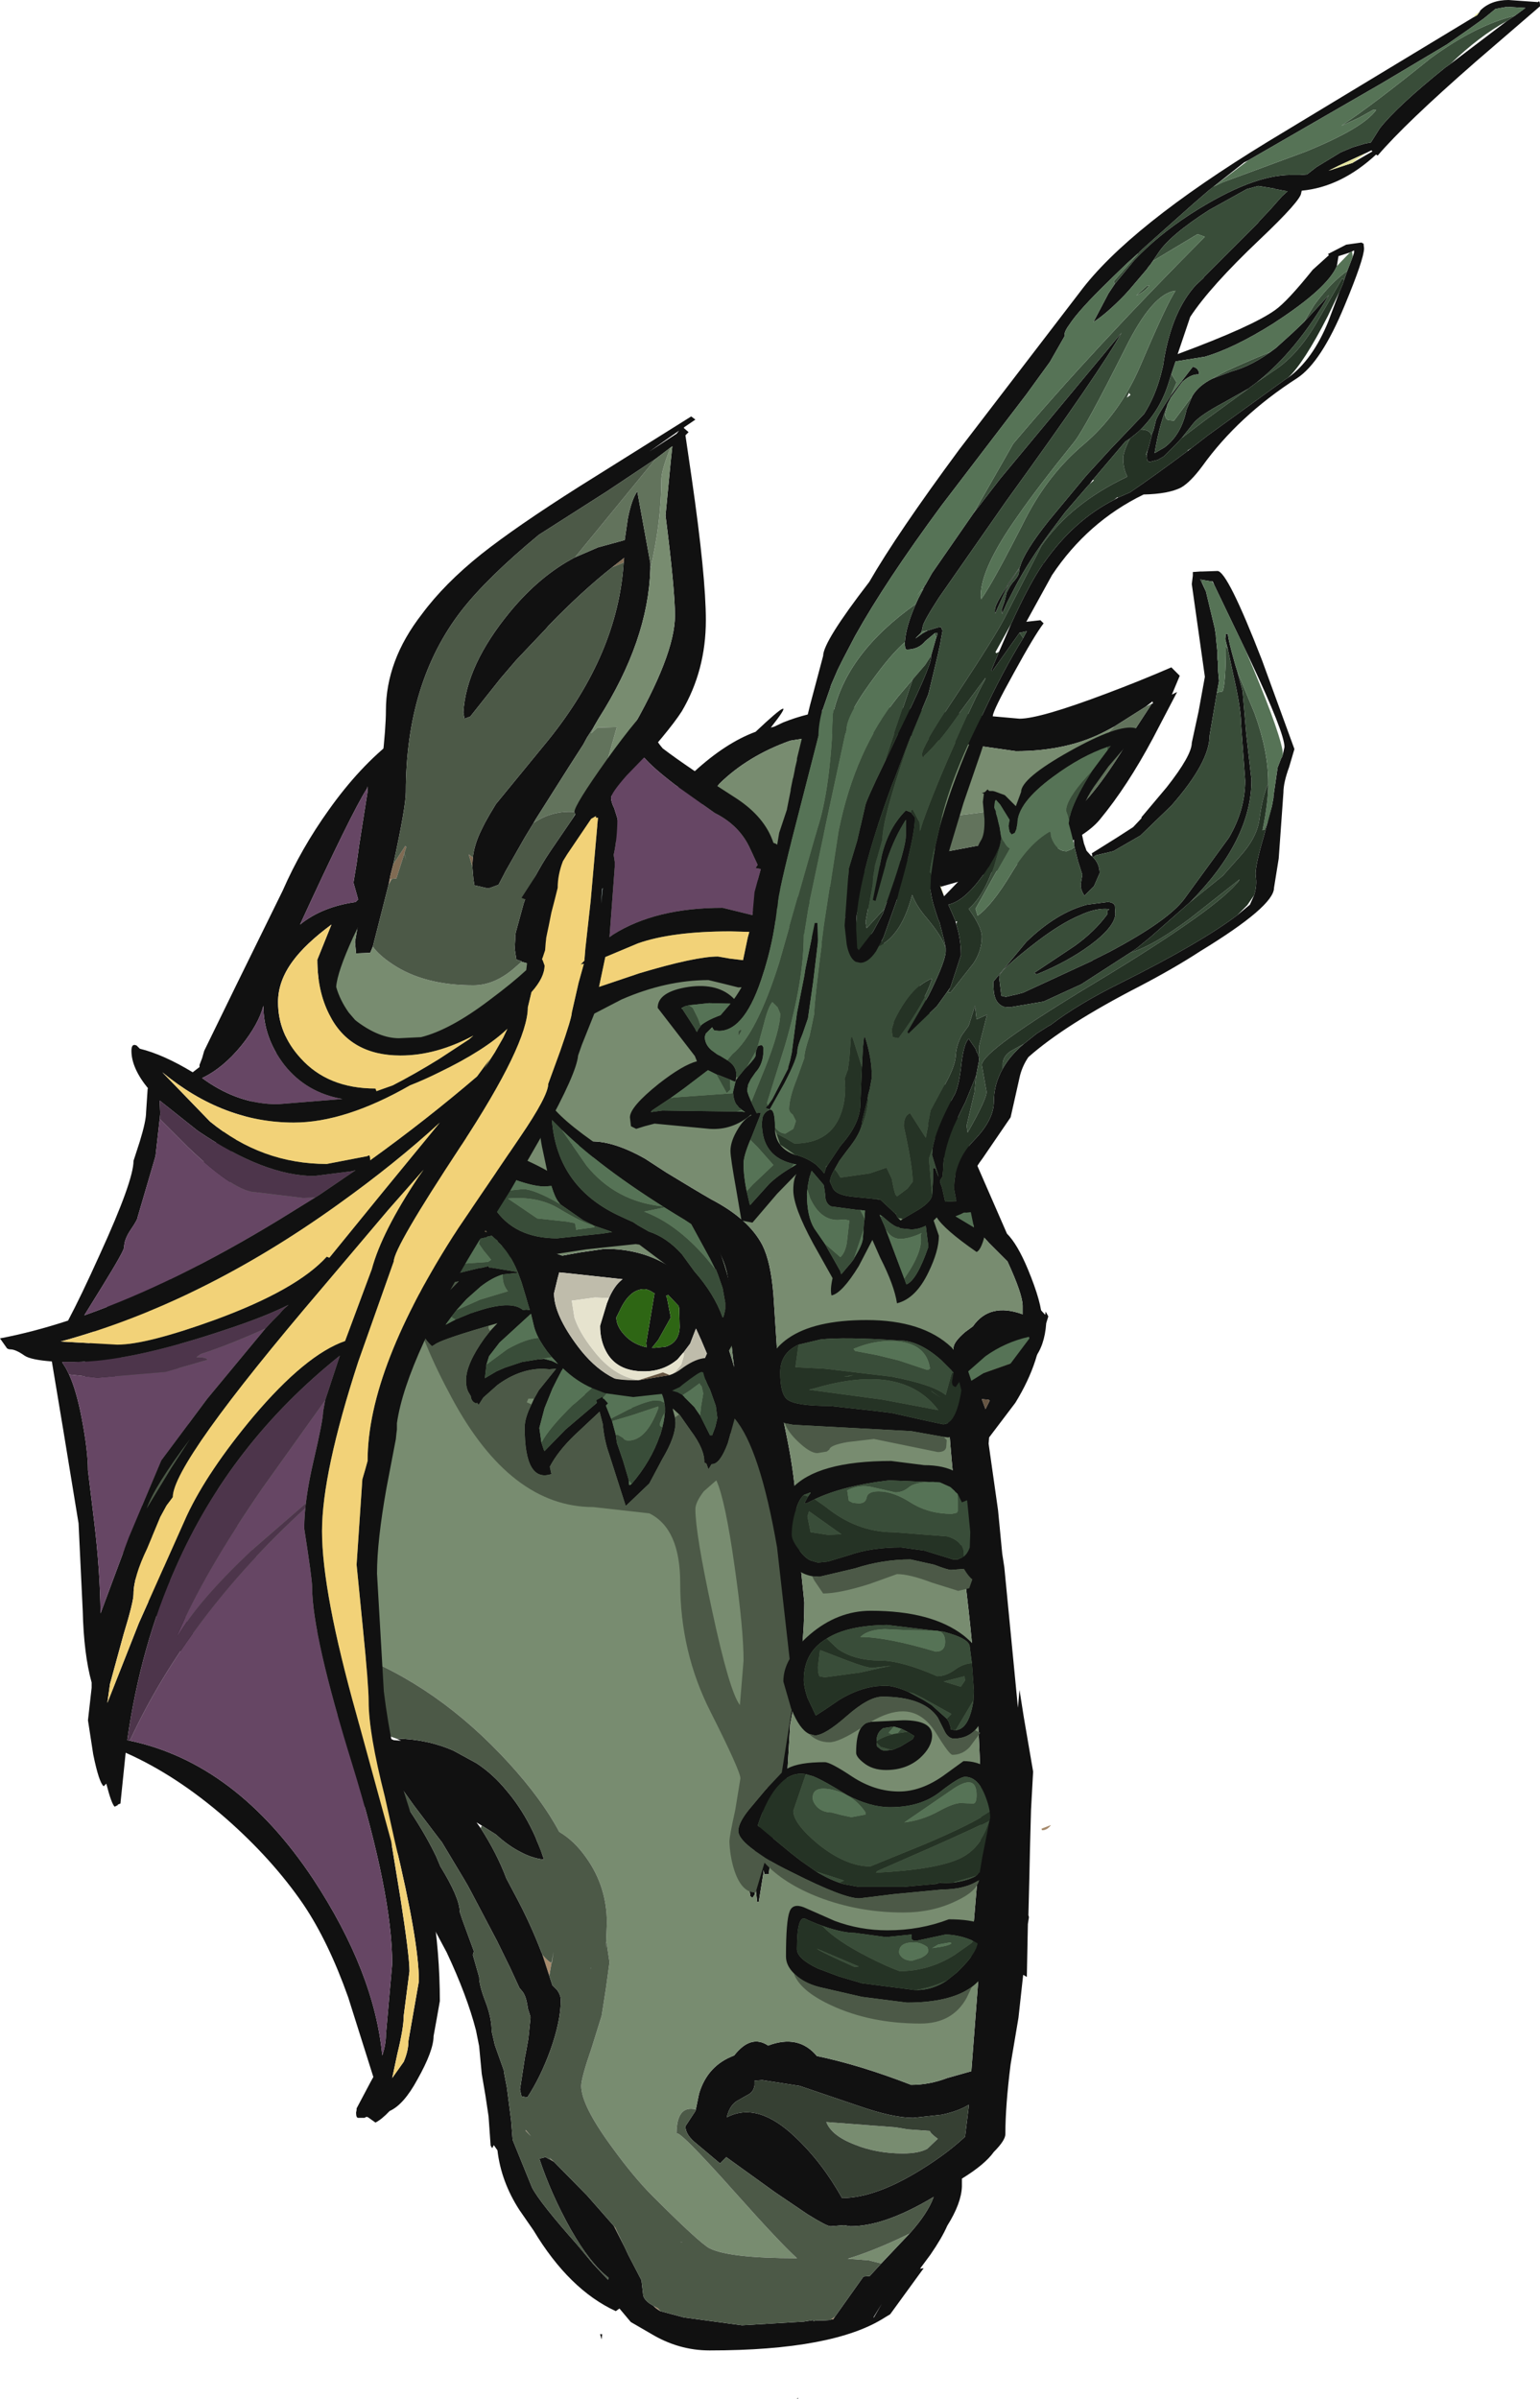 <?xml version="1.0" encoding="UTF-8" standalone="no"?>
<svg xmlns:ffdec="https://www.free-decompiler.com/flash" xmlns:xlink="http://www.w3.org/1999/xlink" ffdec:objectType="frame" height="229.0px" width="147.05px" xmlns="http://www.w3.org/2000/svg">
  <g transform="matrix(1.0, 0.0, 0.0, 1.0, 57.75, 223.75)">
    <use ffdec:characterId="246" height="229.0" transform="matrix(1.0, 0.0, 0.0, 1.0, -57.75, -223.75)" width="147.05" xlink:href="#shape0"/>
  </g>
  <defs>
    <g id="shape0" transform="matrix(1.0, 0.0, 0.0, 1.0, 57.75, 223.75)">
      <path d="M-20.65 -139.3 L-20.55 -139.8 -20.35 -139.85 -20.65 -139.3 M22.0 -2.65 L21.8 -2.35 21.6 -2.35 22.0 -2.65 M5.3 -3.15 Q4.85 -3.4 4.65 -3.65 L5.1 -3.4 5.3 -3.15 M1.9 -9.25 L0.85 -11.3 1.05 -11.05 1.1 -10.9 1.75 -9.55 1.9 -9.25 M-4.85 -17.4 L-5.1 -17.55 -5.3 -17.8 -4.85 -17.4 M-5.3 -35.15 L-5.95 -37.15 Q-5.3 -36.4 -5.05 -36.4 L-4.9 -37.45 -5.3 -35.15 M-5.8 -46.25 L-6.1 -47.1 -6.4 -47.85 -5.9 -46.55 -5.8 -46.25 M41.7 -49.2 L42.6 -49.55 Q42.25 -49.05 41.75 -49.05 L41.7 -49.2 M-7.05 -19.85 L-7.55 -20.35 -7.55 -20.45 -7.05 -19.85" fill="#a68a6c" fill-rule="evenodd" stroke="none"/>
      <path d="M48.65 -154.4 L47.9 -154.0 Q44.25 -152.05 39.25 -152.05 L26.3 -153.9 26.05 -153.9 27.25 -153.65 Q24.05 -153.85 21.45 -153.65 L17.7 -153.05 Q13.65 -151.6 10.95 -148.95 L10.15 -147.95 7.95 -145.25 6.5 -143.6 6.4 -143.4 7.8 -142.85 7.85 -142.7 7.85 -142.65 7.9 -142.65 Q8.35 -141.8 9.65 -141.8 L10.55 -142.1 10.45 -142.0 10.35 -141.8 10.25 -141.7 12.4 -140.75 18.4 -138.2 19.8 -137.55 20.05 -137.9 Q22.1 -140.4 30.15 -142.0 L38.65 -143.6 Q43.1 -144.65 44.7 -146.1 47.25 -148.35 50.45 -153.85 L52.25 -156.6 52.35 -156.6 52.3 -156.8 51.65 -156.3 48.65 -154.4 M-23.4 -136.45 L-22.35 -143.0 Q-20.9 -152.7 -20.9 -155.95 -20.9 -158.3 -20.05 -160.6 -19.2 -162.9 -17.45 -165.15 -15.3 -168.05 -11.8 -170.85 -8.45 -173.5 -2.45 -177.3 L8.25 -184.0 8.65 -183.7 7.55 -182.95 7.6 -182.8 7.6 -182.85 8.0 -182.5 7.7 -182.2 8.3 -178.1 Q9.65 -168.75 9.65 -164.55 9.65 -159.75 7.35 -155.85 6.1 -153.9 2.25 -149.7 L-0.15 -146.85 0.15 -146.65 -0.2 -146.05 4.2 -144.3 Q4.6 -146.45 8.55 -150.1 11.55 -152.85 14.4 -153.9 18.85 -158.1 15.85 -154.3 L16.2 -154.4 17.05 -154.8 Q21.65 -156.65 28.35 -156.15 L39.6 -155.15 Q41.55 -155.15 47.9 -157.55 51.1 -158.75 54.1 -160.05 L54.9 -159.25 54.15 -157.45 54.65 -157.7 52.35 -153.3 Q49.9 -148.7 47.25 -145.5 44.8 -142.55 34.5 -139.8 L26.1 -137.4 22.75 -136.15 23.65 -135.7 24.85 -135.0 Q27.8 -133.1 29.3 -130.95 31.4 -128.0 31.4 -123.5 31.4 -122.5 32.9 -119.2 33.9 -116.4 35.65 -112.3 L38.4 -106.0 Q39.4 -105.0 40.4 -102.6 41.75 -99.35 41.75 -97.75 41.75 -94.0 39.2 -89.85 L36.7 -86.55 36.65 -85.95 37.55 -79.6 37.95 -75.45 38.15 -74.15 39.45 -60.75 39.6 -62.45 40.0 -59.9 40.9 -54.65 40.7 -51.0 40.6 -47.3 40.55 -44.95 40.45 -40.95 40.5 -40.75 40.4 -40.1 40.3 -35.05 39.95 -35.25 39.5 -31.15 38.75 -26.7 Q38.25 -22.75 38.25 -20.05 38.25 -19.45 37.15 -18.35 36.3 -17.15 34.1 -15.8 L34.1 -15.25 34.1 -15.05 Q34.05 -13.45 32.7 -11.3 32.2 -10.15 31.1 -8.55 L30.1 -7.2 30.45 -7.25 27.25 -2.85 26.75 -2.55 Q21.85 0.6 10.0 0.6 7.05 0.6 4.4 -1.0 L2.5 -2.1 2.45 -2.15 1.4 -3.4 1.05 -3.15 Q-3.4 -5.2 -6.8 -10.85 L-8.15 -12.8 Q-9.9 -15.5 -10.25 -18.5 L-10.6 -19.0 -10.75 -18.7 -10.9 -18.95 -11.1 -21.75 -11.4 -23.75 -11.75 -25.8 -12.0 -28.45 -12.3 -29.95 Q-13.15 -33.25 -15.1 -37.4 L-16.65 -40.3 -16.8 -40.65 -18.05 -43.45 -19.15 -45.95 -22.45 -50.6 -27.25 -57.5 Q-37.5 -62.65 -40.55 -66.2 L-40.75 -66.45 Q-41.75 -67.3 -42.8 -69.5 L-44.15 -71.9 Q-45.75 -75.1 -46.9 -78.85 L-47.55 -81.05 -47.75 -81.8 Q-48.65 -85.55 -48.9 -89.2 -49.7 -92.05 -49.7 -92.95 -49.7 -95.8 -46.45 -100.75 -45.75 -102.25 -44.2 -104.2 L-42.65 -106.05 -42.25 -106.55 -41.0 -108.75 -35.75 -116.75 -35.2 -116.6 Q-35.0 -116.55 -35.0 -115.9 -35.0 -114.8 -36.85 -111.45 L-36.7 -111.7 Q-36.2 -111.7 -35.0 -112.35 L-36.95 -108.7 -37.0 -108.6 -37.3 -108.05 -38.8 -105.65 -41.8 -101.1 -42.85 -99.6 Q-45.2 -96.25 -46.65 -93.15 L-46.75 -92.1 Q-46.75 -88.3 -43.9 -79.3 L-42.75 -75.85 Q-39.75 -68.55 -38.8 -66.8 -37.0 -65.35 -25.15 -59.9 -24.25 -59.9 -23.3 -59.1 L-22.85 -58.85 -20.6 -57.85 -20.15 -57.65 -19.45 -57.6 -19.9 -57.8 Q-16.95 -57.75 -14.45 -56.65 L-12.25 -55.45 Q-10.65 -54.4 -9.35 -52.8 L-8.9 -52.25 Q-7.55 -50.5 -6.6 -48.35 L-6.45 -47.95 -6.4 -47.85 -6.1 -47.1 -5.8 -46.25 -6.15 -46.3 Q-7.05 -46.45 -8.0 -46.95 -9.2 -47.55 -10.4 -48.65 L-11.75 -49.5 -12.25 -49.8 -11.85 -49.25 Q-10.3 -46.85 -9.4 -44.45 L-8.55 -42.85 Q-7.1 -40.15 -6.05 -37.4 L-6.0 -37.3 -5.95 -37.15 -5.3 -35.15 -5.0 -34.25 -4.55 -33.8 Q-4.2 -33.3 -4.2 -32.85 -4.2 -30.85 -5.2 -28.05 -6.15 -25.45 -7.4 -23.55 L-7.95 -23.65 -8.1 -24.3 -7.6 -27.55 -7.55 -27.75 -7.3 -29.15 -7.1 -31.1 -7.1 -31.25 -7.35 -32.05 Q-7.5 -33.25 -7.9 -33.7 L-8.15 -34.0 -9.05 -35.95 -10.3 -38.5 -12.75 -43.15 -13.1 -43.8 -13.45 -44.4 -15.55 -47.9 -15.9 -48.35 -18.25 -51.45 -20.0 -53.9 -21.55 -54.7 -19.35 -51.95 -19.2 -51.75 Q-17.3 -49.05 -16.1 -46.55 L-15.7 -45.6 Q-13.85 -42.6 -13.85 -41.25 L-13.6 -40.5 -12.5 -37.5 -12.6 -37.15 -12.0 -35.05 Q-12.0 -34.25 -11.4 -32.7 -10.8 -31.15 -10.8 -29.85 L-10.5 -28.55 -9.65 -26.15 -9.6 -25.8 -9.35 -24.5 -8.95 -21.4 -8.8 -19.5 -6.95 -14.95 Q-6.2 -13.5 -2.6 -9.45 L-1.15 -7.7 0.3 -6.15 0.35 -6.25 0.35 -6.35 Q-1.4 -7.7 -3.25 -10.95 -5.15 -14.35 -6.25 -17.7 L-5.65 -17.85 -5.4 -17.7 -5.1 -17.55 -4.85 -17.4 -1.7 -14.2 0.85 -11.3 1.9 -9.25 2.25 -8.5 3.5 -6.1 3.65 -4.8 Q3.65 -4.35 4.25 -3.9 L4.65 -3.65 Q4.85 -3.4 5.3 -3.15 L7.55 -2.55 13.1 -1.8 19.0 -2.15 19.95 -2.3 19.9 -2.2 20.2 -2.25 20.75 -2.25 21.6 -2.3 21.6 -2.35 21.8 -2.35 22.0 -2.65 24.7 -6.45 25.3 -6.5 26.4 -7.7 28.15 -9.55 29.1 -10.55 Q30.85 -12.5 31.4 -14.05 28.9 -12.55 26.8 -11.85 25.0 -11.25 23.45 -11.25 L22.85 -11.35 21.55 -11.25 Q21.2 -11.25 19.35 -12.4 L16.25 -14.5 11.6 -17.85 11.0 -17.25 8.8 -19.1 Q7.7 -19.95 7.7 -20.8 L8.65 -22.25 8.7 -22.4 8.7 -22.45 9.0 -23.9 Q9.8 -26.6 12.35 -27.55 13.95 -29.6 15.6 -28.5 18.5 -29.6 20.25 -27.5 24.35 -26.65 29.25 -24.75 31.0 -24.75 32.7 -25.4 L35.0 -26.05 35.2 -28.65 35.65 -34.55 35.65 -34.65 35.85 -36.65 35.85 -37.75 34.8 -35.05 35.95 -48.8 Q35.95 -60.6 34.35 -73.35 33.25 -82.1 32.9 -87.15 L32.75 -87.9 32.8 -88.9 32.75 -91.05 Q32.75 -91.35 33.05 -91.85 L33.3 -95.1 Q33.3 -95.65 34.4 -96.6 L35.15 -97.15 Q36.75 -99.45 39.9 -98.3 L39.9 -99.1 Q39.9 -100.2 38.45 -103.35 L36.7 -105.1 Q34.25 -107.7 34.25 -108.8 L33.9 -110.95 Q31.4 -114.4 29.85 -119.3 L29.8 -119.3 29.8 -119.35 29.7 -119.6 Q28.45 -122.8 26.9 -128.75 L26.4 -129.95 Q24.0 -132.6 12.1 -137.75 2.3 -141.95 -0.85 -145.05 L-0.55 -145.6 -0.6 -145.7 -0.85 -146.0 -2.0 -144.3 -2.9 -142.9 -3.65 -141.2 -4.65 -137.95 Q-5.15 -135.65 -5.2 -133.15 L-6.3 -131.9 -6.5 -131.75 -6.85 -131.65 -7.95 -131.95 -7.95 -132.0 -8.4 -132.15 -8.45 -132.2 -8.6 -133.2 -8.55 -134.1 -8.55 -134.2 -8.55 -134.35 -8.5 -134.75 -7.75 -137.5 Q-6.95 -139.9 -5.2 -142.5 L-3.15 -145.5 -1.75 -147.65 -0.05 -150.1 2.3 -153.65 Q6.7 -161.2 6.7 -165.0 6.7 -167.45 5.8 -174.55 L6.3 -179.75 6.45 -181.15 6.3 -181.05 4.85 -179.95 0.2 -176.85 -6.3 -172.7 Q-11.25 -168.6 -13.7 -165.45 -19.0 -158.6 -19.0 -148.15 -19.0 -146.75 -20.2 -141.25 L-20.45 -140.3 -20.55 -139.8 -20.65 -139.3 -22.15 -133.4 -22.4 -132.8 -23.75 -132.75 -23.85 -133.85 -23.4 -136.45 M4.35 -169.45 Q4.15 -162.6 -0.6 -155.15 L-1.15 -154.2 -1.7 -153.35 -2.05 -152.7 -3.4 -150.6 -6.6 -145.55 -6.8 -145.2 -7.65 -143.8 -9.5 -140.55 -9.65 -140.25 -10.15 -139.3 -10.95 -139.0 -11.0 -139.0 -11.1 -138.95 -11.15 -138.95 -12.45 -139.25 -12.55 -139.9 -12.65 -141.05 -12.65 -141.15 -12.6 -141.9 Q-12.45 -143.2 -11.75 -144.6 L-11.6 -144.9 -11.45 -145.2 -11.0 -146.0 -10.4 -147.0 -5.4 -153.1 Q1.25 -161.35 1.8 -170.05 L1.85 -170.5 0.7 -169.6 Q-2.2 -167.3 -5.35 -164.05 L-5.65 -163.7 -8.45 -160.75 -9.95 -159.0 -12.85 -155.35 -13.4 -155.15 -13.5 -155.75 Q-13.25 -160.25 -9.05 -165.35 -6.2 -168.8 -2.85 -170.55 L-0.65 -171.5 1.9 -172.2 2.2 -174.25 Q2.55 -176.05 3.1 -176.85 L4.35 -170.0 4.35 -169.45 M6.85 -182.35 L7.1 -182.65 4.25 -180.65 6.85 -182.35 M13.35 -81.65 Q12.8 -83.15 12.4 -84.8 11.85 -87.15 11.3 -91.55 L11.0 -92.0 10.45 -93.05 9.65 -92.05 Q9.15 -91.25 8.1 -90.65 6.45 -89.7 3.85 -89.4 L1.65 -89.3 Q-2.05 -89.3 -5.15 -94.55 -7.7 -98.9 -7.7 -101.45 L-7.45 -102.2 -7.35 -102.35 -7.4 -102.9 Q-9.65 -103.65 -9.85 -105.0 -11.5 -106.15 -11.7 -107.45 L-11.45 -107.55 -7.4 -105.35 Q-5.5 -104.35 -4.05 -103.9 L-2.4 -104.2 0.0 -104.55 Q7.0 -104.55 10.5 -97.95 11.75 -95.6 12.35 -93.25 11.85 -97.1 11.85 -100.5 L11.85 -100.95 Q11.75 -102.55 11.05 -104.0 9.95 -106.3 7.3 -108.3 L-2.35 -114.0 -3.35 -114.6 -1.1 -114.2 -1.95 -114.75 Q0.4 -115.1 3.85 -113.15 L5.85 -111.85 Q8.55 -110.2 10.2 -109.25 13.75 -107.4 15.05 -104.9 15.85 -103.3 16.1 -100.2 L16.8 -89.45 17.45 -86.25 Q18.15 -82.75 18.3 -79.65 L18.75 -73.75 19.05 -70.8 Q19.05 -66.4 18.1 -61.3 L17.7 -59.15 17.4 -54.1 16.6 -52.15 15.65 -44.85 15.25 -44.85 15.15 -45.25 15.15 -45.0 14.7 -42.2 14.55 -42.2 14.4 -43.55 14.3 -42.9 14.1 -42.6 13.9 -42.75 13.8 -43.4 Q13.8 -45.75 15.3 -51.8 L15.85 -55.4 16.0 -57.85 16.2 -59.15 16.25 -59.4 16.55 -59.75 16.65 -60.6 16.4 -62.9 16.45 -64.45 16.4 -65.1 Q16.35 -70.55 15.2 -75.25 L14.7 -77.15 14.25 -79.55 13.35 -81.65 M6.05 -100.15 L5.85 -100.05 5.9 -99.95 5.95 -99.8 6.3 -98.0 5.1 -95.85 4.5 -95.1 4.8 -95.1 5.8 -95.2 Q7.1 -95.6 7.15 -97.1 L7.1 -98.9 7.05 -99.1 6.05 -100.15 M7.55 -94.65 L7.5 -94.65 6.95 -94.0 Q5.6 -92.85 3.75 -92.85 1.1 -92.85 0.1 -94.8 -0.45 -95.85 -0.45 -97.2 L0.2 -99.35 0.4 -99.85 Q0.95 -101.1 1.7 -101.65 L-3.35 -102.2 -4.35 -102.3 -4.5 -101.75 -4.85 -100.3 Q-4.85 -98.25 -2.55 -95.2 0.25 -91.5 3.9 -91.5 L6.6 -91.75 7.75 -92.1 8.25 -92.35 9.2 -93.25 9.2 -93.3 9.75 -94.55 9.2 -95.85 8.7 -96.95 8.7 -96.9 8.65 -96.8 8.15 -95.5 7.55 -94.7 7.55 -94.65 M3.75 -100.7 Q2.35 -100.7 1.4 -98.6 L1.1 -98.0 Q1.1 -97.1 2.0 -96.2 2.8 -95.4 4.0 -95.15 L3.95 -95.55 4.75 -100.3 4.65 -100.35 Q4.15 -100.7 3.75 -100.7 M15.8 -103.65 L15.7 -103.65 15.7 -103.7 15.8 -103.65 M39.3 -95.55 Q38.25 -95.3 37.0 -94.0 L35.9 -92.65 36.45 -92.75 38.05 -92.5 39.25 -94.7 39.3 -95.1 39.3 -95.45 39.35 -95.55 39.3 -95.55 M36.75 -90.05 L36.65 -90.15 36.0 -90.2 36.35 -89.25 36.75 -90.05 M14.3 -25.05 L14.3 -24.7 Q14.2 -24.1 13.75 -23.85 L12.6 -23.2 Q11.9 -22.75 11.65 -21.65 14.6 -23.2 18.2 -19.75 20.75 -17.35 22.65 -13.95 25.9 -13.95 30.35 -16.75 32.75 -18.25 34.4 -19.8 L34.75 -22.65 34.75 -22.85 Q33.8 -22.25 32.2 -21.9 L29.45 -21.6 Q27.5 -21.6 24.2 -22.75 L18.6 -24.65 15.05 -25.2 14.3 -25.15 14.3 -25.05 M7.4 -9.75 L7.3 -9.7 7.25 -9.75 7.4 -9.75 M26.45 -3.85 L25.65 -2.55 25.7 -2.55 26.45 -3.85 M18.5 5.15 L18.35 5.25 18.4 5.15 18.5 5.15 M-1.35 -35.9 L-1.3 -35.9 -1.35 -35.85 -1.35 -35.9 M-0.3 -0.45 L-0.45 -0.95 -0.25 -0.95 -0.3 -0.45" fill="#111111" fill-rule="evenodd" stroke="none"/>
      <path d="M-47.45 -80.25 L-47.75 -81.8 -47.55 -81.05 -47.4 -80.3 -47.25 -79.5 -47.35 -80.0 -47.45 -80.25 M-20.55 -139.8 L-20.45 -140.3 -20.2 -141.25 -19.05 -143.0 -18.95 -142.9 -19.15 -142.3 -18.95 -141.65 -19.15 -142.25 -19.9 -139.9 -20.0 -139.9 -20.35 -139.85 -20.55 -139.8 M-4.65 -137.95 L-3.65 -141.2 -2.9 -142.9 -2.0 -144.3 -2.65 -142.55 -4.65 -137.95 M-37.0 -108.6 L-36.95 -108.7 -36.75 -109.05 -36.9 -108.8 -36.85 -108.55 -37.0 -108.6 M0.7 -169.6 L1.85 -170.5 1.8 -170.05 0.7 -169.6 M-12.6 -141.9 L-12.65 -141.15 -12.65 -141.05 -13.0 -142.2 -12.6 -141.9 M39.3 -95.45 L39.3 -95.55 39.35 -95.55 39.3 -95.45 M-18.3 -106.45 L-15.8 -107.2 -15.8 -107.15 Q-16.25 -106.85 -17.0 -106.65 L-18.3 -106.45" fill="#806b53" fill-rule="evenodd" stroke="none"/>
      <path d="M-44.15 -71.9 Q-46.5 -75.6 -47.45 -80.25 L-47.35 -80.0 -47.25 -79.5 -47.4 -80.3 -47.55 -81.05 -46.9 -78.85 Q-45.75 -75.1 -44.15 -71.9 M16.0 -57.85 L15.7 -57.85 15.7 -58.25 15.85 -58.7 16.2 -61.85 16.4 -64.45 16.4 -65.1 16.45 -64.45 16.4 -62.9 16.65 -60.6 16.55 -59.75 16.25 -59.4 16.2 -59.15 16.0 -57.85 M14.7 -77.15 Q13.9 -79.65 12.85 -81.3 L13.35 -81.65 14.25 -79.55 14.7 -77.15 M39.3 -95.45 L39.3 -95.1 39.25 -94.7 38.05 -92.5 36.45 -92.75 35.9 -92.65 37.0 -94.0 Q38.25 -95.3 39.3 -95.55 L39.3 -95.45 M36.75 -90.05 L36.35 -89.25 36.0 -90.2 36.65 -90.15 36.75 -90.05 M-28.75 -117.15 L-28.9 -117.15 -28.55 -118.15 -28.65 -117.65 -28.75 -117.15" fill="#665542" fill-rule="evenodd" stroke="none"/>
      <path d="M7.55 -94.65 L7.55 -94.7 8.15 -95.5 8.65 -96.8 8.7 -96.9 8.7 -96.95 9.2 -95.85 9.75 -94.55 9.2 -93.3 9.2 -93.25 8.25 -92.35 7.75 -92.1 6.6 -91.75 3.9 -91.5 Q0.25 -91.5 -2.55 -95.2 -4.85 -98.25 -4.85 -100.3 L-4.5 -101.75 -4.35 -102.3 -3.35 -102.2 1.7 -101.65 Q0.95 -101.1 0.4 -99.85 L-0.95 -99.9 -3.15 -99.6 -2.9 -98.0 Q-2.45 -96.6 -1.15 -94.95 0.85 -92.3 3.4 -92.0 L4.1 -91.95 Q5.8 -91.95 6.8 -92.9 L7.3 -93.5 7.55 -94.35 7.55 -94.65" fill="#bfbcab" fill-rule="evenodd" stroke="none"/>
      <path d="M6.05 -100.15 L7.05 -99.1 7.1 -98.9 7.15 -97.1 Q7.1 -95.6 5.8 -95.2 L4.8 -95.1 4.5 -95.1 5.1 -95.85 6.3 -98.0 5.95 -99.8 5.9 -99.95 5.85 -100.05 6.05 -100.15 M3.75 -100.7 Q4.15 -100.7 4.65 -100.35 L4.75 -100.3 3.95 -95.55 4.0 -95.15 Q2.8 -95.4 2.0 -96.2 1.1 -97.1 1.1 -98.0 L1.4 -98.6 Q2.35 -100.7 3.75 -100.7" fill="#2e6614" fill-rule="evenodd" stroke="none"/>
      <path d="M0.4 -99.85 L0.2 -99.35 -0.45 -97.2 Q-0.45 -95.85 0.1 -94.8 1.1 -92.85 3.75 -92.85 5.6 -92.85 6.95 -94.0 L7.5 -94.65 7.55 -94.65 7.55 -94.35 7.3 -93.5 6.8 -92.9 Q5.8 -91.95 4.1 -91.95 L3.4 -92.0 Q0.85 -92.3 -1.15 -94.95 -2.45 -96.6 -2.9 -98.0 L-3.15 -99.6 -0.95 -99.9 0.4 -99.85" fill="#e6e3ce" fill-rule="evenodd" stroke="none"/>
      <path d="M12.4 -140.75 L10.25 -141.7 10.35 -141.8 10.45 -142.0 10.55 -142.1 9.65 -141.8 Q8.35 -141.8 7.9 -142.65 L7.85 -142.65 7.85 -142.7 7.8 -142.85 6.4 -143.4 6.5 -143.6 7.95 -145.25 10.15 -147.95 10.95 -148.95 Q13.65 -151.6 17.7 -153.05 L21.45 -153.65 Q24.05 -153.85 27.25 -153.65 L26.05 -153.9 26.3 -153.9 39.25 -152.05 Q44.25 -152.05 47.9 -154.0 L48.65 -154.4 48.15 -153.9 Q42.55 -148.15 41.1 -147.4 39.8 -146.65 34.8 -146.05 L24.95 -144.9 Q14.1 -143.4 12.4 -140.75 M-35.0 -115.9 L-31.55 -122.95 -30.55 -124.7 -30.45 -124.9 -30.3 -125.15 Q-27.55 -130.1 -23.4 -136.45 L-23.85 -133.85 -23.75 -132.75 -22.4 -132.8 -22.15 -133.4 Q-21.6 -132.6 -20.25 -131.7 -17.25 -129.7 -12.55 -129.7 -10.6 -129.7 -8.75 -131.25 L-7.95 -131.95 -6.85 -131.65 -6.5 -131.75 -6.3 -131.9 -5.2 -133.15 Q-5.15 -135.65 -4.65 -137.95 L-2.65 -142.55 -2.0 -144.3 -0.85 -146.0 -0.6 -145.7 -0.55 -145.6 -0.85 -145.05 Q2.3 -141.95 12.1 -137.75 24.0 -132.6 26.4 -129.95 L26.9 -128.75 Q28.45 -122.8 29.7 -119.6 L29.8 -119.35 29.8 -119.3 29.85 -119.3 Q31.4 -114.4 33.9 -110.95 L34.25 -108.8 Q34.25 -107.7 36.7 -105.1 L38.45 -103.35 Q39.9 -100.2 39.9 -99.1 L39.9 -98.3 Q36.75 -99.45 35.15 -97.15 L34.4 -96.6 Q33.3 -95.65 33.3 -95.1 L33.05 -91.85 Q32.75 -91.35 32.75 -91.05 L32.8 -88.9 32.75 -87.9 32.9 -87.15 Q33.25 -82.1 34.35 -73.35 35.95 -60.6 35.95 -48.8 L34.8 -35.05 35.85 -37.75 35.85 -36.65 35.65 -34.65 35.65 -34.55 35.2 -28.65 35.0 -26.05 32.7 -25.4 Q31.0 -24.75 29.25 -24.75 24.35 -26.65 20.25 -27.5 18.5 -29.6 15.6 -28.5 13.95 -29.6 12.35 -27.55 9.8 -26.6 9.0 -23.9 L8.7 -22.45 8.7 -22.4 Q6.85 -22.85 6.85 -20.05 6.85 -20.75 12.6 -14.3 16.7 -9.7 18.35 -8.2 11.9 -8.2 10.0 -9.15 9.05 -9.65 4.55 -14.15 2.75 -15.95 0.65 -18.85 -2.25 -22.8 -2.25 -24.65 -2.25 -25.4 -1.25 -28.3 L-0.3 -31.35 0.1 -33.9 0.45 -36.45 0.15 -38.45 0.1 -37.75 0.2 -40.2 Q0.2 -43.65 -1.75 -46.4 -2.9 -48.05 -4.35 -48.9 -6.0 -52.0 -9.15 -55.45 -15.95 -62.9 -24.25 -66.0 -28.9 -67.75 -34.9 -77.85 -40.75 -87.75 -40.75 -93.05 -40.75 -96.15 -38.75 -103.1 L-37.3 -108.05 -37.0 -108.6 -36.85 -108.55 -36.9 -108.8 -36.75 -109.05 -36.95 -108.7 -35.0 -112.35 Q-36.2 -111.7 -36.7 -111.7 L-36.85 -111.45 Q-35.0 -114.8 -35.0 -115.9 M6.3 -181.05 L6.45 -181.15 6.3 -179.75 5.8 -174.55 Q6.7 -167.45 6.7 -165.0 6.7 -161.2 2.3 -153.65 L-0.05 -150.1 1.15 -154.35 -0.7 -154.3 -1.3 -153.75 -0.85 -154.7 -1.15 -154.2 -0.6 -155.15 Q4.15 -162.6 4.35 -169.45 5.4 -173.95 5.4 -177.95 5.4 -178.8 6.2 -180.85 L6.3 -181.05 M29.1 -10.55 L28.15 -9.55 26.4 -7.7 25.2 -8.0 23.2 -8.15 Q25.35 -8.8 28.05 -10.05 L29.1 -10.55 M16.0 -57.85 L15.85 -55.4 15.3 -51.8 Q13.8 -45.75 13.8 -43.4 L13.9 -42.75 14.1 -42.6 14.3 -42.9 14.4 -43.55 14.55 -42.2 14.7 -42.2 15.15 -45.0 15.15 -45.25 15.25 -44.85 15.65 -44.85 16.6 -52.15 17.4 -54.1 17.7 -59.15 18.1 -61.3 Q19.05 -66.4 19.05 -70.8 L18.75 -73.75 18.3 -79.65 Q18.15 -82.75 17.45 -86.25 L16.8 -89.45 16.1 -100.2 Q15.85 -103.3 15.05 -104.9 13.75 -107.4 10.2 -109.25 8.55 -110.2 5.85 -111.85 L3.85 -113.15 Q0.4 -115.1 -1.95 -114.75 L-1.1 -114.2 -3.35 -114.6 -2.35 -114.0 7.3 -108.3 Q9.95 -106.3 11.05 -104.0 11.75 -102.55 11.85 -100.95 L11.85 -100.5 Q11.85 -97.1 12.35 -93.25 11.75 -95.6 10.5 -97.95 7.0 -104.55 0.0 -104.55 L-2.4 -104.2 -4.05 -103.9 Q-5.5 -104.35 -7.4 -105.35 L-11.45 -107.55 -11.7 -107.45 Q-11.5 -106.15 -9.85 -105.0 -9.65 -103.65 -7.4 -102.9 L-7.35 -102.35 -7.45 -102.2 -7.7 -101.45 Q-7.7 -98.9 -5.15 -94.55 -2.05 -89.3 1.65 -89.3 L3.85 -89.4 Q6.45 -89.7 8.1 -90.65 9.15 -91.25 9.65 -92.05 L10.45 -93.05 11.0 -92.0 11.3 -91.55 Q11.85 -87.15 12.4 -84.8 12.8 -83.15 13.35 -81.65 L12.85 -81.3 Q13.9 -79.65 14.7 -77.15 L15.2 -75.25 Q16.35 -70.55 16.4 -65.1 L16.4 -64.45 16.2 -61.85 15.85 -58.7 15.7 -58.25 15.7 -57.85 16.0 -57.85 M15.8 -103.65 L15.7 -103.7 15.7 -103.65 15.8 -103.65 M30.8 -18.65 Q30.0 -18.2 28.45 -18.2 25.95 -18.2 23.85 -19.05 21.65 -19.9 21.15 -21.2 L27.75 -20.7 28.95 -20.5 31.05 -20.35 Q31.05 -20.15 31.8 -19.6 L30.8 -18.65 M-28.75 -117.15 L-28.65 -117.65 -28.55 -118.15 -28.9 -117.15 -28.75 -117.15 M-18.3 -106.45 L-17.0 -106.65 Q-16.25 -106.85 -15.8 -107.15 L-15.8 -107.2 -18.3 -106.45" fill="#788c70" fill-rule="evenodd" stroke="none"/>
      <path d="M12.4 -140.75 Q14.1 -143.4 24.95 -144.9 L34.8 -146.05 Q39.8 -146.65 41.1 -147.4 42.55 -148.15 48.15 -153.9 L48.65 -154.4 51.65 -156.3 52.25 -156.6 50.45 -153.85 Q47.25 -148.35 44.7 -146.1 43.1 -144.65 38.65 -143.6 L30.15 -142.0 Q22.1 -140.4 20.05 -137.9 L19.8 -137.55 18.4 -138.2 12.4 -140.75 M4.85 -179.95 L6.3 -181.05 6.2 -180.85 Q5.4 -178.8 5.4 -177.95 5.4 -173.95 4.35 -169.45 L4.35 -170.0 3.1 -176.85 Q2.55 -176.05 2.2 -174.25 L1.9 -172.2 -0.65 -171.5 -2.85 -170.55 4.85 -179.95 M-0.05 -150.1 L-1.75 -147.65 -3.15 -145.5 -2.8 -146.1 -2.9 -146.25 Q-5.05 -146.4 -6.8 -145.2 L-6.6 -145.55 -3.4 -150.6 -2.05 -152.7 -1.7 -153.35 -1.15 -154.2 -0.85 -154.7 -1.3 -153.75 -0.7 -154.3 1.15 -154.35 -0.05 -150.1" fill="#62735c" fill-rule="evenodd" stroke="none"/>
      <path d="M-22.15 -133.4 L-20.65 -139.3 -20.35 -139.85 -20.0 -139.9 -19.9 -139.9 -19.15 -142.25 -18.95 -141.65 -19.15 -142.3 -18.95 -142.9 -19.05 -143.0 -20.2 -141.25 Q-19.0 -146.75 -19.0 -148.15 -19.0 -158.6 -13.7 -165.45 -11.25 -168.6 -6.3 -172.7 L0.2 -176.85 4.85 -179.95 -2.85 -170.55 Q-6.2 -168.8 -9.05 -165.35 -13.25 -160.25 -13.5 -155.75 L-13.4 -155.15 -12.85 -155.35 -9.95 -159.0 -8.45 -160.75 -5.65 -163.7 -5.35 -164.05 Q-2.2 -167.3 0.7 -169.6 L1.8 -170.05 Q1.25 -161.35 -5.4 -153.1 L-10.4 -147.0 -11.0 -146.0 -11.45 -145.2 -11.6 -144.9 -11.75 -144.6 Q-12.45 -143.2 -12.6 -141.9 L-13.0 -142.2 -12.65 -141.05 -12.55 -139.9 -12.45 -139.25 -11.15 -138.95 -11.1 -138.95 -11.0 -139.0 -10.95 -139.0 -10.15 -139.3 -9.65 -140.25 -9.5 -140.55 -7.65 -143.8 -6.8 -145.2 Q-5.05 -146.4 -2.9 -146.25 L-2.8 -146.1 -3.15 -145.5 -5.2 -142.5 Q-6.95 -139.9 -7.75 -137.5 L-8.5 -134.75 -8.55 -134.35 -8.55 -134.2 -8.55 -134.1 -8.6 -133.2 -8.45 -132.2 -8.4 -132.15 -7.95 -132.0 -7.95 -131.95 -8.75 -131.25 Q-10.6 -129.7 -12.55 -129.7 -17.25 -129.7 -20.25 -131.7 -21.6 -132.6 -22.15 -133.4 M8.7 -22.4 L8.65 -22.25 7.7 -20.8 Q7.7 -19.95 8.8 -19.1 L11.0 -17.25 11.6 -17.85 16.25 -14.5 19.35 -12.4 Q21.2 -11.25 21.55 -11.25 L22.85 -11.35 23.45 -11.25 Q25.0 -11.25 26.8 -11.85 28.9 -12.55 31.4 -14.05 30.85 -12.5 29.1 -10.55 L28.05 -10.05 Q25.35 -8.8 23.2 -8.15 L25.2 -8.0 26.4 -7.7 25.3 -6.5 24.7 -6.45 22.0 -2.65 21.6 -2.35 21.6 -2.3 20.75 -2.25 20.2 -2.25 19.9 -2.2 19.95 -2.3 19.0 -2.15 13.1 -1.8 7.55 -2.55 5.3 -3.15 5.1 -3.4 4.65 -3.65 4.25 -3.9 Q3.65 -4.35 3.65 -4.8 L3.5 -6.1 2.25 -8.5 1.9 -9.25 1.75 -9.55 1.1 -10.9 1.05 -11.05 0.85 -11.3 -1.7 -14.2 -4.85 -17.4 -5.3 -17.8 -5.1 -17.55 -5.4 -17.7 -5.65 -17.85 -6.25 -17.7 Q-5.15 -14.35 -3.25 -10.95 -1.4 -7.7 0.35 -6.35 L0.35 -6.25 0.3 -6.15 -1.15 -7.7 -2.6 -9.45 Q-6.2 -13.5 -6.95 -14.95 L-8.8 -19.5 -8.95 -21.4 -9.35 -24.5 -9.6 -25.8 -9.65 -26.15 -10.5 -28.55 -10.8 -29.85 Q-10.8 -31.15 -11.4 -32.7 -12.0 -34.25 -12.0 -35.05 L-12.6 -37.15 -12.5 -37.5 -13.6 -40.5 -13.85 -41.25 Q-13.85 -42.6 -15.7 -45.6 L-16.1 -46.55 Q-17.3 -49.05 -19.2 -51.75 L-19.35 -51.95 -21.55 -54.7 -20.0 -53.9 -18.25 -51.45 -15.9 -48.35 -15.55 -47.9 -13.45 -44.4 -13.1 -43.8 -12.75 -43.15 -10.3 -38.5 -9.05 -35.95 -8.15 -34.0 -7.9 -33.7 Q-7.5 -33.25 -7.35 -32.05 L-7.1 -31.25 -7.1 -31.1 -7.3 -29.15 -7.55 -27.75 -7.6 -27.55 -8.1 -24.3 -7.95 -23.65 -7.4 -23.55 Q-6.15 -25.45 -5.2 -28.05 -4.2 -30.85 -4.2 -32.85 -4.2 -33.3 -4.55 -33.8 L-5.0 -34.25 -5.3 -35.15 -4.9 -37.45 -5.05 -36.4 Q-5.3 -36.4 -5.95 -37.15 L-6.0 -37.3 -6.05 -37.4 Q-7.1 -40.15 -8.55 -42.85 L-9.4 -44.45 Q-10.3 -46.85 -11.85 -49.25 L-11.75 -49.5 -10.4 -48.65 Q-9.2 -47.55 -8.0 -46.95 -7.05 -46.45 -6.15 -46.3 L-5.8 -46.25 -5.9 -46.55 -6.4 -47.85 -6.45 -47.95 -6.6 -48.35 Q-7.55 -50.5 -8.9 -52.25 L-9.35 -52.8 Q-10.65 -54.4 -12.25 -55.45 L-14.45 -56.65 Q-16.95 -57.75 -19.9 -57.8 L-22.85 -58.85 -23.3 -59.1 Q-24.25 -59.9 -25.15 -59.9 -37.0 -65.35 -38.8 -66.8 -39.75 -68.55 -42.75 -75.85 L-43.9 -79.3 Q-46.75 -88.3 -46.75 -92.1 L-46.65 -93.15 Q-45.2 -96.25 -42.85 -99.6 L-41.8 -101.1 -38.8 -105.65 -37.3 -108.05 -38.75 -103.1 Q-40.75 -96.15 -40.75 -93.05 -40.75 -87.75 -34.9 -77.85 -28.9 -67.75 -24.25 -66.0 -15.95 -62.9 -9.15 -55.45 -6.0 -52.0 -4.35 -48.9 -2.9 -48.05 -1.75 -46.4 0.2 -43.65 0.2 -40.2 L0.1 -37.75 0.15 -38.45 0.45 -36.45 0.1 -33.9 -0.3 -31.35 -1.25 -28.3 Q-2.25 -25.4 -2.25 -24.65 -2.25 -22.8 0.65 -18.85 2.75 -15.95 4.55 -14.15 9.05 -9.65 10.0 -9.15 11.9 -8.2 18.35 -8.2 16.7 -9.7 12.6 -14.3 6.85 -20.75 6.85 -20.05 6.85 -22.85 8.7 -22.4 M7.4 -9.75 L7.25 -9.75 7.3 -9.7 7.4 -9.75 M-1.35 -35.9 L-1.35 -35.85 -1.3 -35.9 -1.35 -35.9 M-7.05 -19.85 L-7.55 -20.45 -7.55 -20.35 -7.05 -19.85" fill="#4c5947" fill-rule="evenodd" stroke="none"/>
      <path d="M14.3 -25.05 L14.3 -25.15 15.05 -25.2 18.6 -24.65 24.2 -22.75 Q27.5 -21.6 29.45 -21.6 L32.2 -21.9 Q33.8 -22.25 34.75 -22.85 L34.75 -22.65 34.4 -19.8 Q32.75 -18.25 30.35 -16.75 25.9 -13.95 22.65 -13.95 20.75 -17.35 18.2 -19.75 14.6 -23.2 11.65 -21.65 11.9 -22.75 12.6 -23.2 L13.75 -23.85 Q14.2 -24.1 14.3 -24.7 L14.3 -25.05 M30.8 -18.65 L31.8 -19.6 Q31.05 -20.15 31.05 -20.35 L28.95 -20.5 27.75 -20.7 21.15 -21.2 Q21.65 -19.9 23.85 -19.05 25.95 -18.2 28.45 -18.2 30.0 -18.2 30.8 -18.65" fill="#364033" fill-rule="evenodd" stroke="none"/>
      <path d="M86.9 -222.25 L87.85 -222.95 87.9 -223.0 87.85 -223.0 86.15 -223.1 85.05 -222.9 83.95 -222.0 82.55 -221.0 80.4 -219.5 74.1 -215.75 61.45 -208.45 61.05 -208.25 57.7 -205.6 56.25 -204.35 51.65 -200.25 51.05 -199.7 50.9 -199.5 50.9 -199.55 49.9 -198.65 48.5 -197.3 48.25 -197.05 Q45.25 -194.15 44.35 -192.75 43.9 -192.15 43.9 -191.8 L43.9 -191.65 42.5 -189.2 40.25 -186.1 32.15 -175.5 Q26.8 -168.25 23.9 -163.05 L22.75 -160.85 22.25 -159.85 21.6 -158.35 21.55 -158.15 20.75 -155.85 20.8 -156.1 Q20.4 -154.65 20.4 -153.5 L20.25 -152.9 17.85 -143.55 Q16.4 -137.8 16.4 -136.65 16.05 -133.7 15.15 -130.9 13.45 -125.35 10.9 -125.35 L10.45 -125.4 10.3 -125.6 10.3 -125.65 10.25 -125.7 9.65 -125.1 9.55 -124.8 Q9.55 -124.05 10.2 -123.5 L10.75 -123.1 11.05 -122.95 11.7 -122.55 Q12.55 -122.0 12.55 -121.25 L12.55 -120.95 12.5 -120.6 12.7 -120.9 13.35 -121.7 13.6 -121.95 Q14.4 -122.8 14.4 -123.0 L14.4 -123.1 14.45 -123.5 14.45 -123.45 14.6 -123.85 14.7 -123.95 14.8 -123.95 14.9 -124.0 15.05 -123.95 15.15 -123.75 15.15 -123.7 15.15 -123.55 Q15.15 -122.2 14.4 -121.4 L13.95 -120.75 13.7 -120.25 13.6 -119.75 13.6 -119.6 13.75 -119.15 14.0 -118.55 14.5 -117.5 14.9 -117.55 14.8 -117.2 14.05 -115.3 13.9 -114.95 Q13.25 -113.4 13.25 -112.7 13.25 -111.45 13.55 -110.05 L13.85 -108.75 13.9 -108.75 14.35 -109.25 15.7 -110.75 Q16.6 -111.6 17.8 -112.3 L18.3 -112.6 18.05 -112.65 Q15.0 -113.3 15.0 -116.55 L15.05 -117.05 Q15.2 -117.55 15.6 -117.75 L15.65 -117.8 Q16.25 -118.1 16.25 -116.15 L16.25 -116.05 16.25 -115.9 Q16.35 -114.15 18.2 -113.5 L18.3 -113.5 Q19.35 -113.2 20.15 -112.6 L20.6 -112.15 20.7 -112.05 20.95 -111.75 21.15 -112.35 21.25 -112.5 22.45 -114.3 22.65 -114.55 Q24.4 -116.55 24.4 -118.4 L24.55 -121.9 24.65 -123.8 24.75 -124.75 24.85 -124.75 Q25.5 -122.8 25.5 -120.9 L25.3 -119.8 25.15 -119.25 25.05 -118.65 24.8 -117.65 24.55 -116.65 Q24.55 -115.7 23.1 -113.9 L22.4 -112.95 21.95 -112.15 Q21.55 -111.5 21.5 -111.0 L21.5 -110.95 21.75 -110.4 Q22.05 -109.65 23.85 -109.5 L25.4 -109.35 25.85 -109.3 26.25 -109.25 26.3 -109.25 27.75 -107.9 27.8 -107.85 27.95 -107.55 28.0 -107.5 28.25 -107.25 28.45 -107.4 29.55 -108.05 Q31.1 -108.9 31.25 -109.65 L31.35 -111.25 31.35 -112.25 31.55 -112.25 31.85 -111.45 31.85 -111.5 31.55 -112.5 31.25 -113.5 31.3 -114.15 Q31.6 -115.95 33.3 -119.1 L33.4 -119.25 Q33.85 -120.2 34.05 -122.2 34.3 -124.2 34.75 -124.6 L35.4 -123.65 35.45 -123.5 35.55 -123.25 35.55 -123.3 35.7 -122.95 35.75 -122.6 35.45 -121.05 34.45 -118.6 34.05 -117.8 33.3 -116.2 Q32.3 -113.8 32.3 -112.0 L32.25 -111.45 32.0 -111.05 32.05 -110.8 32.2 -110.4 32.5 -109.05 33.5 -109.1 33.55 -109.1 33.55 -109.2 33.35 -110.25 Q33.35 -112.95 35.25 -114.9 37.15 -116.85 37.15 -118.6 37.15 -120.25 38.0 -121.75 38.7 -123.0 40.0 -124.1 L41.25 -125.1 42.35 -125.8 42.55 -125.9 Q45.15 -127.9 49.3 -129.95 56.9 -133.75 60.4 -136.4 L61.6 -137.4 62.0 -138.3 Q62.3 -139.25 62.15 -140.15 62.05 -140.95 62.95 -144.0 L63.7 -146.8 63.85 -147.6 63.85 -147.7 63.85 -147.75 64.25 -150.5 64.6 -151.4 64.65 -151.45 64.75 -151.75 64.9 -152.45 Q64.9 -153.8 61.65 -160.7 L61.2 -161.65 58.2 -167.9 58.05 -168.25 58.0 -168.25 57.95 -168.25 57.05 -168.4 56.85 -168.45 57.4 -167.3 58.25 -163.75 58.35 -163.05 58.35 -162.95 58.5 -161.45 58.5 -160.9 58.55 -160.5 58.55 -160.3 58.55 -160.25 58.55 -160.1 58.55 -159.85 58.65 -158.75 58.45 -157.65 57.75 -153.55 Q57.75 -151.0 54.1 -146.85 L51.15 -144.0 48.55 -142.5 46.85 -142.1 46.7 -141.95 Q46.55 -141.9 46.55 -142.1 L46.5 -142.3 48.9 -143.8 50.45 -144.8 51.25 -145.65 51.25 -145.75 53.65 -148.6 Q56.05 -151.65 56.05 -152.85 L56.7 -155.85 57.3 -159.15 56.05 -168.0 56.15 -168.8 56.15 -169.15 56.85 -169.2 57.05 -169.2 58.5 -169.25 Q59.45 -169.25 62.75 -160.75 L65.85 -152.25 65.35 -150.55 Q64.8 -149.05 64.8 -148.1 L64.35 -141.8 63.9 -139.0 Q63.9 -137.25 56.85 -132.95 54.4 -131.35 51.05 -129.6 43.95 -125.95 40.45 -122.85 39.9 -122.05 39.65 -121.1 L38.75 -117.1 36.05 -113.15 Q34.95 -111.7 34.85 -110.65 L35.75 -109.3 Q36.4 -107.85 36.4 -106.35 36.0 -104.45 35.5 -104.25 32.4 -106.4 31.7 -107.55 L31.5 -107.35 31.4 -107.25 31.9 -105.8 Q31.9 -104.35 30.9 -102.3 29.7 -99.8 27.9 -99.35 27.65 -101.05 26.3 -103.7 L25.55 -105.4 24.25 -102.9 Q22.65 -100.3 21.65 -100.1 21.5 -100.65 21.75 -101.75 L19.9 -105.05 Q18.0 -108.55 18.0 -110.15 18.0 -111.15 18.3 -111.7 L16.45 -109.8 14.1 -107.05 13.05 -107.25 12.55 -110.2 Q12.0 -113.25 12.0 -113.9 12.0 -114.85 12.75 -116.05 13.3 -116.95 14.0 -117.3 L13.95 -117.35 Q12.2 -115.85 10.0 -116.0 L4.75 -116.5 3.8 -116.25 3.0 -116.0 2.5 -116.25 2.4 -117.1 Q2.4 -118.1 5.15 -120.3 7.45 -122.1 8.8 -122.45 L8.6 -122.95 5.05 -127.55 Q5.05 -129.1 8.0 -129.55 10.85 -129.95 12.35 -128.4 14.25 -131.1 15.0 -134.8 L15.7 -138.55 15.65 -139.0 15.95 -140.15 16.0 -140.3 16.65 -144.25 17.4 -146.5 17.4 -146.55 17.75 -148.3 17.75 -148.4 17.95 -149.4 18.0 -149.55 18.15 -150.3 18.15 -150.35 18.35 -151.2 18.35 -151.35 19.6 -156.45 20.85 -161.15 Q20.85 -162.5 25.25 -168.2 27.9 -172.8 33.85 -180.85 L45.35 -195.85 Q50.0 -202.1 63.35 -210.25 L82.95 -222.1 83.3 -222.3 83.55 -222.65 83.6 -222.75 Q84.6 -223.75 86.3 -223.75 L89.1 -223.55 Q89.3 -223.8 89.3 -223.15 L83.15 -217.85 Q76.4 -211.95 73.8 -208.9 L73.65 -209.0 Q70.3 -205.9 66.55 -205.55 L66.5 -205.35 Q66.5 -204.65 62.55 -200.9 57.8 -196.4 55.9 -193.5 L54.7 -189.95 Q61.85 -192.6 64.0 -194.15 65.15 -194.95 67.6 -198.0 L69.15 -199.4 69.05 -199.5 70.8 -200.4 72.25 -200.6 Q72.4 -200.5 72.45 -200.5 L72.5 -200.05 Q72.5 -199.05 70.65 -194.6 68.4 -189.15 66.1 -187.65 60.5 -184.05 57.05 -179.25 55.9 -177.7 55.0 -177.2 53.8 -176.6 51.45 -176.55 46.1 -173.95 42.7 -168.85 L40.25 -164.4 41.6 -164.55 41.9 -164.25 Q41.05 -163.15 39.05 -159.5 37.05 -155.9 37.05 -155.4 L35.9 -151.9 34.25 -147.1 33.0 -142.95 Q32.15 -140.1 32.05 -139.25 L32.05 -139.1 32.4 -138.2 33.85 -139.7 Q35.5 -141.4 35.5 -142.25 35.5 -142.85 35.9 -143.5 36.3 -144.1 36.25 -145.6 L36.1 -147.2 36.2 -148.0 36.0 -148.05 36.3 -148.15 36.55 -148.4 36.7 -148.25 37.05 -148.25 37.25 -148.2 38.2 -147.85 39.25 -146.8 39.75 -148.15 Q39.75 -149.45 44.4 -152.05 49.05 -154.65 50.65 -154.25 L50.75 -154.2 50.85 -153.8 48.1 -150.6 46.7 -148.65 Q46.05 -147.7 45.75 -146.85 45.35 -145.9 45.35 -145.05 L45.55 -144.15 45.75 -143.25 46.0 -142.55 46.45 -142.05 46.6 -141.95 Q47.25 -141.3 47.25 -140.4 L46.75 -139.25 46.75 -139.2 45.8 -138.25 Q45.4 -138.85 45.45 -139.4 L45.6 -140.25 45.25 -141.35 45.2 -141.5 44.85 -142.9 44.8 -143.2 44.8 -143.3 44.8 -143.7 44.5 -144.4 44.3 -145.15 44.35 -145.5 Q44.5 -146.7 45.85 -149.05 L46.55 -150.2 48.0 -152.15 48.15 -152.35 48.3 -152.55 48.0 -152.45 Q45.5 -151.6 42.8 -149.6 39.4 -147.1 39.4 -145.15 L39.3 -144.6 39.15 -144.25 38.85 -144.1 38.65 -144.35 38.55 -144.9 38.65 -145.5 37.75 -146.95 37.35 -147.4 37.25 -147.25 37.2 -146.7 37.2 -146.65 37.35 -146.3 37.35 -146.15 37.5 -145.65 37.55 -145.4 37.7 -144.8 37.85 -143.85 37.85 -143.75 37.85 -143.65 37.7 -143.0 37.75 -143.1 37.3 -142.1 36.7 -141.05 36.55 -140.85 36.25 -140.4 36.1 -140.2 Q34.35 -137.75 32.8 -137.4 L33.05 -136.85 33.5 -135.8 33.55 -135.55 Q34.0 -134.15 34.0 -132.65 L34.0 -132.55 33.0 -129.5 31.85 -127.9 31.7 -127.7 29.0 -125.1 28.9 -125.25 30.9 -128.7 31.2 -129.3 Q32.55 -132.1 32.55 -132.95 L32.55 -133.25 32.45 -133.8 31.95 -135.75 31.85 -135.95 31.65 -136.55 Q31.1 -138.2 31.1 -139.0 L31.15 -140.2 31.55 -142.95 31.95 -144.7 Q32.9 -148.3 34.9 -152.95 L36.05 -155.5 Q37.95 -159.6 39.95 -162.85 L40.3 -163.5 39.6 -163.35 37.05 -159.75 36.9 -159.75 37.65 -161.55 38.8 -164.2 Q40.5 -167.95 41.8 -169.85 L41.95 -170.05 Q44.8 -174.1 48.65 -176.05 L49.0 -176.25 50.15 -176.75 Q52.3 -178.2 55.65 -180.7 L56.05 -181.0 57.6 -182.2 65.0 -187.55 65.25 -187.7 Q67.6 -189.4 69.1 -193.1 L70.15 -195.9 70.45 -196.6 70.9 -197.9 71.4 -199.2 71.55 -199.65 71.55 -199.85 71.35 -199.75 71.15 -199.65 70.05 -199.3 70.05 -199.25 69.9 -198.35 Q69.0 -196.25 64.1 -193.05 L63.8 -192.85 Q60.05 -190.5 57.3 -189.7 L54.5 -189.25 54.1 -188.05 53.85 -187.25 Q53.0 -184.45 50.9 -182.5 L50.15 -181.9 49.7 -181.6 46.6 -177.95 46.3 -177.55 46.15 -177.4 43.95 -174.85 42.6 -173.05 Q40.55 -170.3 39.25 -167.85 L38.4 -166.2 38.0 -165.3 37.95 -165.15 37.9 -165.5 37.9 -165.6 38.15 -166.3 38.35 -167.1 38.35 -167.15 38.7 -167.8 38.8 -167.95 38.95 -168.15 Q39.55 -168.8 39.55 -169.15 L39.6 -169.5 39.65 -169.6 38.55 -167.95 38.25 -167.35 37.55 -165.8 37.35 -165.35 37.3 -165.2 37.25 -165.3 37.25 -165.55 Q37.25 -166.05 38.45 -167.85 L38.5 -168.0 39.65 -169.65 Q40.05 -171.1 42.4 -174.05 L45.8 -178.15 46.15 -178.55 48.35 -180.95 51.5 -184.25 Q52.55 -185.9 53.1 -188.0 L53.3 -188.8 53.4 -189.45 Q54.2 -194.1 56.45 -196.55 L57.15 -197.2 57.25 -197.35 62.35 -202.45 62.55 -202.7 63.5 -203.7 64.65 -205.0 65.2 -205.5 64.8 -205.55 64.6 -205.6 64.05 -205.7 63.95 -205.75 62.4 -206.0 61.3 -205.7 57.7 -203.7 Q53.95 -201.3 52.85 -199.6 L52.1 -198.5 51.85 -198.2 51.8 -198.1 50.1 -196.1 49.6 -195.55 Q47.9 -193.8 46.65 -193.0 L48.1 -195.75 48.7 -196.65 50.55 -198.9 Q52.75 -201.25 55.9 -203.3 58.85 -205.2 61.3 -206.15 63.65 -207.05 65.5 -207.05 L66.4 -207.05 67.05 -207.1 67.95 -207.8 70.25 -209.2 71.3 -209.65 71.6 -209.75 72.6 -210.05 73.15 -210.15 74.0 -211.5 Q75.65 -213.6 80.25 -217.3 L80.75 -217.65 86.15 -221.75 86.9 -222.25 M29.7 -166.1 L29.95 -166.65 30.4 -167.5 30.55 -167.85 30.6 -167.9 31.25 -169.05 35.2 -174.75 37.75 -178.05 49.35 -192.0 Q47.4 -188.45 38.35 -175.95 L31.9 -166.7 Q30.35 -164.3 30.35 -163.9 L30.25 -163.45 30.15 -163.3 29.75 -162.9 29.65 -162.8 30.35 -163.3 30.8 -163.55 31.75 -163.85 32.1 -163.9 32.25 -163.55 32.05 -162.45 32.05 -162.4 31.8 -161.25 30.9 -157.5 28.95 -152.8 27.7 -149.5 27.45 -148.9 Q24.0 -139.55 24.0 -135.2 L24.1 -133.25 24.25 -133.05 25.6 -134.8 26.55 -136.55 27.65 -139.75 Q28.75 -143.05 28.75 -144.0 L28.75 -145.5 Q27.7 -143.9 26.95 -141.7 L25.85 -137.75 25.6 -137.85 26.45 -142.1 Q27.1 -144.75 28.75 -146.4 L29.25 -146.2 29.6 -145.75 29.6 -145.5 Q29.6 -143.9 28.05 -138.5 L28.0 -138.25 27.85 -137.75 26.6 -134.25 25.9 -132.95 Q25.15 -131.85 24.4 -131.85 L23.95 -131.95 Q23.35 -132.3 23.1 -133.6 L22.9 -135.4 23.3 -140.85 24.1 -143.5 24.85 -146.75 Q24.85 -147.15 26.8 -151.15 L28.0 -153.7 Q31.15 -160.1 31.15 -161.0 L31.15 -161.15 31.65 -162.9 31.75 -163.15 31.75 -163.35 31.5 -163.3 30.6 -162.55 Q29.95 -161.75 28.85 -161.75 L28.7 -161.8 28.65 -162.2 28.65 -162.3 28.65 -162.45 Q28.75 -163.95 29.7 -166.1 M72.7 -209.15 L70.1 -207.95 69.1 -207.45 71.4 -208.2 73.3 -209.3 73.2 -209.4 72.7 -209.15 M66.75 -193.0 L69.15 -195.6 Q66.0 -190.2 62.25 -187.25 L61.65 -186.8 61.45 -186.65 59.05 -185.3 Q56.9 -184.15 56.25 -183.4 L55.1 -181.95 54.55 -181.35 54.35 -181.15 53.4 -180.2 52.8 -179.85 52.0 -179.65 51.8 -179.8 51.75 -180.25 51.75 -180.35 51.8 -180.6 51.85 -180.8 51.95 -181.1 52.15 -181.9 52.2 -182.05 52.2 -182.2 52.4 -182.7 52.6 -183.5 Q52.6 -183.85 54.05 -186.0 L54.15 -186.15 56.15 -188.75 Q56.75 -188.6 56.75 -188.0 56.05 -188.1 55.15 -187.3 L54.05 -185.8 53.7 -185.1 53.7 -185.0 Q53.0 -183.35 52.55 -180.8 L52.5 -180.5 53.45 -181.05 Q55.05 -182.25 55.55 -184.65 L56.1 -185.95 Q56.7 -186.95 58.0 -187.6 L59.85 -188.3 Q61.9 -188.85 64.1 -190.55 L65.7 -192.0 66.75 -193.0 M12.25 -119.4 L12.25 -119.55 12.5 -120.6 12.4 -120.5 11.95 -120.7 10.95 -121.1 10.65 -121.2 9.85 -121.6 7.55 -119.85 6.3 -118.95 4.5 -117.75 4.4 -117.6 5.5 -117.75 12.6 -117.65 13.05 -117.65 13.4 -117.6 13.1 -117.8 13.0 -117.9 12.85 -118.0 12.8 -118.05 12.6 -118.3 12.55 -118.35 Q12.3 -118.75 12.25 -119.4 M59.5 -161.75 L59.25 -162.75 59.3 -163.25 59.5 -163.25 Q59.5 -162.75 60.2 -160.3 L60.4 -159.65 60.9 -157.8 61.25 -153.7 61.75 -149.3 Q61.75 -143.55 55.9 -137.65 L52.1 -134.3 50.75 -133.2 50.3 -132.9 45.5 -129.8 41.9 -128.15 38.65 -127.6 38.1 -127.65 Q37.45 -127.9 37.25 -128.6 37.1 -129.05 37.1 -130.05 L40.25 -133.85 Q43.15 -136.65 46.05 -137.4 L48.0 -137.65 Q48.5 -137.65 48.7 -137.35 L48.75 -136.55 48.75 -136.5 Q48.7 -135.45 46.95 -134.0 L46.3 -133.5 Q44.1 -131.9 41.25 -130.75 L41.05 -130.85 41.0 -130.9 41.1 -130.95 44.85 -133.45 Q46.75 -134.8 48.0 -136.5 L48.0 -136.85 Q48.4 -137.0 47.75 -137.0 46.7 -137.0 45.4 -136.4 43.6 -135.65 41.3 -133.9 37.65 -131.1 37.65 -130.5 L37.85 -128.8 37.85 -128.7 38.3 -128.6 39.15 -128.8 39.2 -128.8 39.95 -129.0 46.55 -132.05 46.6 -132.1 48.2 -132.9 Q53.75 -135.85 55.3 -137.9 L59.6 -143.8 Q61.15 -146.45 61.15 -149.25 L60.75 -154.75 Q60.75 -156.15 60.0 -159.4 L59.5 -161.75 M15.55 -118.25 L15.55 -118.2 16.0 -118.85 17.5 -121.75 17.5 -121.85 17.7 -122.55 17.85 -123.25 18.25 -126.3 18.35 -127.05 19.05 -130.6 19.15 -131.25 20.05 -135.65 20.3 -135.65 20.35 -133.8 20.05 -131.3 19.9 -130.05 19.8 -129.35 19.4 -126.55 18.9 -125.1 Q18.4 -123.9 18.4 -123.5 18.4 -122.75 17.15 -120.35 L15.75 -117.85 15.6 -117.9 15.35 -118.0 15.55 -118.25 M9.15 -125.85 Q9.7 -126.35 11.05 -126.85 L12.0 -127.95 9.95 -128.0 8.05 -127.8 7.65 -127.7 7.3 -127.5 7.4 -127.45 8.6 -125.6 8.75 -125.3 8.8 -125.25 8.95 -125.55 9.15 -125.8 9.15 -125.85 M24.4 -108.25 L24.25 -108.25 21.6 -108.6 Q21.05 -108.9 21.05 -109.65 L21.05 -109.7 20.95 -110.4 20.9 -110.65 19.75 -112.0 19.7 -111.85 19.65 -111.75 19.65 -111.65 19.6 -111.55 19.5 -111.2 19.5 -111.15 19.4 -110.65 19.3 -109.8 Q19.3 -107.65 20.0 -106.5 L21.0 -105.05 22.5 -102.4 22.55 -102.15 22.6 -102.15 22.65 -102.2 23.5 -103.2 23.8 -103.6 23.8 -103.65 23.95 -103.9 Q24.65 -105.05 24.65 -105.65 L24.7 -106.35 24.75 -107.05 24.75 -107.15 24.8 -107.35 24.85 -108.2 24.4 -108.25 M10.55 -102.6 L10.05 -103.6 8.25 -106.9 7.65 -107.3 Q0.15 -111.8 -4.1 -115.9 L-5.05 -116.85 Q-4.55 -110.35 1.6 -107.6 L2.25 -107.3 2.7 -107.1 3.15 -106.8 4.2 -106.2 Q5.9 -105.65 7.35 -104.05 L8.55 -102.4 Q10.45 -100.25 11.25 -98.0 L11.3 -98.0 11.4 -98.3 11.5 -98.8 11.5 -99.05 11.5 -99.2 11.5 -99.3 11.5 -99.4 11.25 -100.8 10.8 -102.1 10.6 -102.6 10.55 -102.6 M-10.65 -114.3 L-9.4 -113.8 Q-7.1 -112.9 -5.5 -112.0 L-5.55 -112.2 -5.9 -113.85 Q-6.3 -115.55 -6.3 -117.75 L-5.95 -118.2 -5.4 -118.65 Q-4.35 -116.95 -0.2 -114.15 L7.55 -109.4 8.95 -107.8 Q10.4 -106.25 11.4 -103.05 12.6 -99.3 12.6 -96.0 L12.55 -95.4 12.25 -95.25 12.15 -95.35 11.75 -94.65 Q9.4 -99.8 5.9 -103.0 L3.3 -104.95 2.95 -105.0 -1.75 -104.5 -5.0 -104.0 -7.55 -104.25 -7.15 -103.95 Q-6.5 -103.35 -6.5 -101.85 -6.5 -98.7 -4.75 -95.95 -2.3 -92.0 2.8 -92.0 L3.2 -92.0 6.2 -92.5 Q6.8 -92.7 7.25 -93.05 8.45 -93.95 9.4 -94.1 L9.85 -94.15 Q10.55 -94.15 10.75 -93.7 L10.9 -92.85 Q12.4 -90.6 12.4 -88.45 L12.4 -88.35 11.75 -86.0 Q11.0 -84.0 10.25 -84.0 L10.2 -84.0 9.9 -83.5 9.7 -84.05 9.5 -84.15 Q9.55 -85.4 8.2 -87.2 L7.15 -88.7 7.1 -88.75 6.5 -89.3 6.5 -89.2 6.7 -88.45 6.75 -87.95 Q6.75 -86.6 5.5 -84.5 L4.25 -82.15 2.0 -80.0 0.4 -85.0 Q-0.05 -86.25 -0.2 -87.85 L-0.5 -89.0 -2.9 -86.75 Q-4.5 -85.2 -5.25 -83.75 L-5.1 -83.05 Q-7.65 -82.2 -7.65 -87.5 -7.65 -88.4 -7.0 -89.7 L-6.75 -90.25 -6.3 -91.05 -4.65 -93.1 -5.3 -93.05 -5.9 -93.1 Q-8.15 -93.1 -10.25 -91.55 L-11.6 -90.35 -12.05 -89.65 -12.2 -89.85 -12.3 -89.8 Q-12.75 -89.95 -12.8 -90.5 L-12.95 -90.75 Q-13.25 -91.2 -13.25 -92.0 -13.25 -93.55 -11.5 -96.0 L-10.95 -96.7 -10.25 -97.45 -11.1 -97.2 -11.6 -97.05 Q-15.7 -95.85 -16.25 -95.4 L-16.5 -95.25 Q-17.25 -95.95 -17.25 -96.35 -17.25 -97.75 -15.35 -100.05 L-13.95 -101.45 -15.0 -101.2 -15.4 -101.15 -17.7 -100.5 -17.55 -99.75 -17.75 -99.6 -18.25 -99.5 -18.4 -99.5 -18.85 -99.5 -19.1 -100.4 -18.8 -101.65 Q-18.3 -102.9 -16.85 -104.25 -14.6 -106.3 -12.65 -106.3 L-11.25 -106.15 Q-12.4 -107.3 -13.0 -109.05 -13.4 -110.1 -13.65 -114.25 L-13.75 -115.3 -12.85 -115.1 -10.65 -114.3 M17.65 -65.4 Q18.25 -66.6 19.6 -67.75 22.25 -70.0 25.4 -70.0 31.2 -70.0 34.25 -67.65 36.5 -65.85 36.5 -63.8 L36.05 -60.3 Q36.05 -59.35 35.35 -58.6 34.55 -57.8 33.35 -57.8 32.85 -57.8 32.5 -58.4 L31.8 -59.8 Q30.45 -61.8 26.5 -61.8 25.2 -61.8 23.1 -59.95 21.0 -58.1 20.05 -58.1 L19.5 -58.25 Q18.6 -58.7 17.85 -60.55 L17.8 -60.65 17.05 -63.25 Q17.05 -64.35 17.65 -65.4 M25.4 -59.4 L28.5 -59.55 Q31.25 -59.55 31.25 -58.1 31.25 -57.0 30.1 -55.95 28.8 -54.8 26.85 -54.8 25.55 -54.8 24.7 -55.5 24.0 -56.05 24.0 -56.45 24.0 -58.1 24.45 -58.8 24.7 -59.15 25.0 -59.3 L25.4 -59.4 M16.9 -54.55 L17.45 -54.95 Q18.55 -55.55 21.0 -55.55 21.55 -55.55 23.65 -54.15 25.8 -52.75 28.1 -52.75 30.15 -52.75 32.25 -54.2 L34.25 -55.65 Q36.9 -55.65 37.75 -53.1 38.05 -52.05 38.05 -49.9 38.05 -45.8 35.75 -44.3 34.4 -43.4 32.25 -43.4 L27.55 -42.95 24.3 -42.55 Q22.8 -42.55 17.95 -45.0 16.4 -45.75 15.35 -46.4 L14.4 -47.05 Q12.75 -48.2 12.75 -49.0 12.75 -49.75 13.75 -51.0 L15.3 -52.85 16.9 -54.55 M-11.55 -112.35 L-12.05 -112.6 Q-11.45 -110.1 -10.75 -108.85 L-10.55 -108.45 Q-8.65 -105.55 -4.55 -105.55 L-0.25 -106.0 0.7 -106.15 0.3 -106.3 -1.0 -106.75 -1.15 -106.8 -1.1 -106.8 -2.1 -107.3 -4.25 -108.8 -4.4 -109.0 Q-4.75 -109.4 -5.1 -110.55 L-5.75 -110.5 Q-7.0 -110.5 -9.4 -111.45 L-10.4 -111.85 -11.55 -112.35 M26.5 -107.65 L26.25 -107.8 26.3 -107.65 26.7 -106.75 28.6 -101.7 28.8 -101.15 Q29.8 -101.55 30.9 -104.75 L30.65 -106.75 Q29.95 -106.4 29.25 -106.4 L28.25 -106.5 28.15 -106.55 28.1 -106.6 Q27.7 -106.6 26.8 -107.4 L26.5 -107.65 M34.95 -108.05 L34.5 -108.0 34.3 -108.0 34.0 -107.85 33.5 -107.65 35.25 -106.6 34.95 -108.05 M40.5 -96.15 Q38.25 -95.65 36.35 -94.3 L34.7 -92.85 35.0 -91.95 36.2 -92.7 38.75 -93.6 40.55 -96.0 40.5 -96.15 M17.2 -87.9 Q15.5 -88.65 15.5 -92.55 15.5 -94.6 17.5 -96.0 20.0 -97.75 25.0 -97.75 30.35 -97.75 33.1 -95.15 L34.05 -94.0 Q34.7 -94.75 35.8 -95.35 L41.5 -98.85 42.05 -98.25 42.1 -98.55 42.35 -98.1 42.15 -97.45 Q42.0 -95.25 40.95 -94.0 40.15 -93.1 38.8 -92.4 L37.8 -91.75 35.1 -89.9 34.4 -88.3 Q33.55 -86.55 32.75 -86.55 L32.35 -86.6 29.25 -87.15 18.0 -87.75 17.2 -87.9 M18.5 -95.4 Q16.75 -94.6 16.75 -92.75 16.75 -90.65 17.45 -90.15 18.25 -89.55 21.5 -89.55 L25.6 -89.1 27.25 -88.9 27.55 -88.85 30.2 -88.25 32.3 -87.8 Q33.55 -87.8 34.05 -91.05 L33.85 -91.85 33.5 -91.35 33.3 -91.45 Q33.15 -91.55 33.15 -91.9 L33.3 -92.7 33.3 -92.75 32.1 -93.95 Q30.0 -95.8 28.15 -95.8 22.85 -96.15 20.6 -95.9 L18.5 -95.4 M31.95 -82.25 L27.15 -82.45 Q22.8 -81.95 20.05 -80.65 L19.25 -80.25 19.05 -80.25 19.4 -80.9 19.65 -81.25 19.65 -81.3 19.0 -81.05 Q18.55 -80.65 18.25 -79.65 17.85 -78.45 17.85 -77.25 17.85 -76.7 18.6 -75.75 19.1 -75.05 19.65 -74.8 L20.35 -74.6 21.3 -74.7 23.3 -75.3 Q25.4 -76.05 28.3 -76.05 L30.5 -75.75 33.25 -74.9 33.7 -74.9 33.8 -74.95 34.25 -75.15 Q34.65 -75.45 34.85 -76.05 L34.9 -77.5 34.6 -80.55 34.1 -80.35 33.7 -81.15 33.0 -81.8 32.0 -82.25 31.95 -82.25 M19.8 -73.3 Q18.2 -73.6 17.35 -75.15 16.6 -76.45 16.6 -77.6 16.6 -80.3 17.85 -81.65 20.25 -84.3 27.35 -84.3 L30.5 -83.9 Q34.3 -83.9 35.35 -81.1 35.75 -80.05 35.75 -76.75 35.75 -75.15 35.55 -74.8 35.25 -74.2 34.3 -74.0 L33.05 -73.9 Q32.75 -73.9 31.45 -74.4 L29.2 -74.9 Q26.5 -74.9 23.9 -74.05 L20.5 -73.25 19.8 -73.3 M9.1 -88.65 L10.05 -86.75 10.25 -86.75 10.55 -87.55 10.75 -88.4 10.6 -89.55 10.05 -91.1 Q9.55 -92.05 9.4 -92.75 L9.25 -92.8 Q9.0 -92.8 7.45 -91.6 L7.15 -91.35 6.4 -91.0 6.45 -91.0 6.95 -90.85 7.4 -90.6 8.55 -89.45 8.75 -89.15 9.1 -88.65 M1.05 -86.8 L1.15 -86.05 1.75 -84.3 2.3 -82.45 2.3 -82.05 2.4 -82.0 2.55 -82.1 Q4.4 -84.25 5.25 -86.7 L5.3 -86.8 5.5 -87.5 5.5 -87.55 Q6.0 -89.45 5.45 -90.7 L2.7 -90.4 0.15 -90.75 -0.05 -90.8 -1.2 -91.25 Q-2.7 -91.9 -4.0 -93.15 L-4.55 -92.1 -5.0 -91.2 -5.75 -89.35 -6.25 -87.45 -6.05 -86.05 -5.8 -85.3 -5.75 -85.25 -3.75 -87.3 -0.75 -89.85 -0.8 -90.1 -0.25 -90.4 -0.2 -90.35 -0.15 -90.2 -0.1 -90.25 0.3 -89.8 0.1 -89.6 0.6 -88.35 0.7 -88.1 1.05 -86.8 M21.2 -67.35 Q19.0 -66.05 19.0 -63.4 19.0 -62.75 19.35 -61.7 L20.15 -60.0 21.0 -60.55 22.4 -61.5 Q24.2 -62.6 25.95 -62.8 L26.75 -62.85 Q27.65 -62.85 29.0 -62.25 L30.4 -61.5 31.2 -61.0 32.65 -59.7 32.85 -59.4 33.05 -58.8 33.0 -58.7 33.4 -58.6 33.45 -58.6 33.5 -58.6 Q34.8 -58.7 35.2 -61.45 L35.25 -62.3 35.05 -65.0 34.85 -66.55 Q34.85 -67.35 32.35 -68.0 L26.95 -68.65 Q23.15 -68.6 21.2 -67.35 M36.8 -50.4 Q36.75 -51.3 36.3 -52.4 35.6 -54.15 34.4 -54.15 33.85 -54.15 32.0 -52.7 30.15 -51.25 27.25 -51.25 25.35 -51.25 23.15 -52.4 20.9 -53.8 19.9 -54.2 L19.2 -54.4 Q17.8 -54.65 16.7 -53.45 15.5 -52.25 14.6 -49.5 L15.8 -48.5 17.8 -46.85 18.7 -46.15 20.2 -45.1 Q21.6 -44.25 22.85 -43.9 L24.25 -43.65 24.5 -43.65 28.55 -43.65 31.85 -43.95 31.6 -44.0 31.95 -44.0 32.1 -44.15 32.1 -44.0 32.2 -44.0 33.3 -44.05 Q34.7 -44.25 35.45 -44.7 L35.75 -45.0 35.8 -45.0 36.05 -46.5 36.8 -50.25 36.8 -50.4 M27.6 -58.95 L26.6 -58.8 Q25.95 -58.4 25.95 -57.55 L25.95 -57.4 26.0 -57.05 26.25 -56.85 Q26.45 -56.65 26.8 -56.65 L27.55 -56.75 28.25 -57.05 29.4 -57.75 29.55 -58.05 28.9 -58.45 28.3 -58.75 28.25 -58.75 28.1 -58.8 27.6 -58.95 M35.25 -38.45 Q34.0 -39.05 32.55 -39.1 L31.15 -38.8 29.75 -38.5 Q29.35 -38.5 29.3 -38.7 L29.3 -39.1 26.85 -38.85 23.9 -39.25 Q22.55 -39.25 20.3 -40.1 L19.35 -40.5 19.15 -40.6 Q18.35 -40.95 18.35 -37.7 18.35 -36.8 20.35 -35.85 L22.35 -35.1 24.55 -34.45 29.6 -33.8 29.65 -33.8 29.8 -33.8 Q31.3 -33.8 32.65 -34.7 L33.65 -35.5 33.75 -35.6 33.95 -35.8 Q35.45 -37.3 35.6 -38.25 L35.25 -38.45 M18.05 -35.4 Q17.3 -36.15 17.3 -37.0 17.3 -40.4 17.65 -41.3 17.95 -42.1 19.0 -41.7 L21.95 -40.4 Q24.35 -39.5 27.0 -39.5 30.1 -39.5 32.85 -40.55 37.1 -40.55 37.1 -38.65 37.1 -35.65 35.05 -34.1 33.0 -32.6 28.85 -32.6 L24.55 -33.15 20.85 -34.0 Q19.15 -34.35 18.15 -35.3 L18.05 -35.4 M-14.25 -97.8 L-12.8 -98.4 -12.65 -98.45 -12.6 -98.45 -12.5 -98.5 -11.7 -98.75 Q-8.85 -99.6 -7.8 -98.7 L-7.5 -98.75 -7.15 -98.7 -7.95 -101.35 -8.3 -102.3 Q-9.1 -104.25 -10.25 -105.25 L-10.2 -105.3 -10.8 -105.8 -11.25 -105.7 -11.3 -105.65 -11.95 -105.5 -11.95 -105.45 Q-13.35 -105.0 -14.85 -103.9 L-15.3 -103.55 -15.5 -103.45 -16.3 -102.75 Q-17.3 -101.85 -17.55 -101.1 L-15.5 -101.75 -15.3 -101.85 -14.95 -101.95 -13.9 -102.25 -12.05 -102.7 -11.7 -102.75 -11.1 -102.9 -11.05 -102.75 -10.8 -102.75 -8.4 -102.35 -8.3 -102.25 -8.35 -102.25 -9.75 -102.1 Q-10.75 -101.8 -11.85 -100.95 L-13.2 -99.75 -14.15 -98.7 -14.65 -98.05 -15.2 -97.3 -14.25 -97.8 M-6.35 -94.0 L-5.8 -94.05 -5.05 -93.85 -4.45 -93.55 -5.05 -94.2 -5.5 -94.75 -5.85 -95.25 Q-6.5 -96.2 -6.75 -97.1 L-7.05 -98.35 -10.05 -95.6 -11.05 -94.3 -11.3 -93.5 -11.45 -92.2 -10.35 -92.85 -9.55 -93.2 -7.9 -93.75 -6.35 -94.0 M-4.35 -93.5 L-4.3 -93.35 -4.25 -93.4 -4.35 -93.5" fill="#111111" fill-rule="evenodd" stroke="none"/>
      <path d="M71.4 -208.2 L69.1 -207.45 70.1 -207.95 72.7 -209.15 71.85 -208.55 71.4 -208.2 M32.05 -139.25 L32.3 -138.55 32.4 -138.2 32.05 -139.1 32.05 -139.25 M82.95 -222.1 L83.15 -222.35 83.55 -222.65 83.3 -222.3 82.95 -222.1" fill="#e3e39e" fill-rule="evenodd" stroke="none"/>
      <path d="M58.15 -205.95 L59.0 -206.35 66.85 -209.25 Q72.4 -211.5 73.65 -213.25 L73.35 -213.25 72.0 -212.5 70.35 -211.75 70.55 -211.9 Q73.35 -213.75 78.8 -218.15 83.15 -221.35 86.9 -222.25 L86.15 -221.75 Q83.5 -220.3 80.75 -217.65 L80.25 -217.3 Q75.65 -213.6 74.0 -211.5 L73.15 -210.15 72.6 -210.05 71.6 -209.75 71.3 -209.65 70.25 -209.2 67.95 -207.8 67.05 -207.1 66.4 -207.05 65.5 -207.05 Q63.65 -207.05 61.3 -206.15 58.85 -205.2 55.9 -203.3 52.75 -201.25 50.55 -198.9 L48.7 -196.65 48.6 -196.9 50.9 -199.5 51.05 -199.7 51.65 -200.25 56.25 -204.35 57.7 -205.6 58.05 -205.9 58.1 -205.95 58.15 -205.95 M11.7 -122.55 L11.9 -122.8 12.2 -123.15 Q14.5 -125.05 16.65 -131.85 L20.3 -144.65 Q21.55 -148.45 21.8 -155.6 23.05 -161.4 29.7 -166.1 28.75 -163.95 28.65 -162.45 27.5 -161.45 26.0 -159.45 23.05 -155.55 23.05 -154.1 L21.25 -145.75 19.4 -137.0 19.0 -134.5 Q19.0 -130.15 17.25 -124.1 L15.5 -118.5 15.55 -118.25 15.35 -118.0 15.6 -117.9 15.6 -117.75 Q15.2 -117.55 15.05 -117.05 L15.0 -116.55 Q15.0 -113.3 18.05 -112.65 L18.05 -112.6 17.8 -112.3 Q16.6 -111.6 15.7 -110.75 L14.35 -109.25 13.95 -108.8 13.85 -108.75 13.55 -110.05 14.15 -110.7 16.1 -112.55 14.6 -114.25 13.9 -114.95 14.05 -115.3 14.8 -117.2 14.9 -117.55 14.5 -117.5 14.0 -118.55 13.75 -119.15 14.0 -118.6 15.3 -121.8 Q16.75 -125.45 16.75 -127.0 L16.5 -127.6 16.0 -128.1 Q15.6 -127.65 15.2 -126.05 L14.6 -123.85 14.45 -123.45 13.6 -121.95 13.35 -121.7 12.7 -120.9 12.55 -120.95 12.55 -121.25 Q12.55 -122.0 11.7 -122.55 M30.4 -167.5 L30.3 -167.5 29.8 -166.9 30.55 -167.85 30.4 -167.5 M35.2 -174.75 L39.0 -181.4 Q46.6 -190.4 57.3 -201.15 L56.6 -201.4 52.35 -198.85 52.1 -198.5 52.85 -199.6 Q53.95 -201.3 57.7 -203.7 L61.3 -205.7 62.4 -206.0 63.95 -205.75 64.05 -205.7 64.6 -205.6 64.8 -205.55 65.2 -205.5 64.65 -205.0 63.5 -203.7 62.55 -202.7 62.35 -202.45 57.25 -197.35 57.15 -197.2 56.45 -196.55 Q54.2 -194.1 53.4 -189.45 L53.3 -188.8 53.1 -188.0 Q52.55 -185.9 51.5 -184.25 L48.35 -180.95 46.15 -178.55 45.8 -178.15 42.4 -174.05 Q40.05 -171.1 39.65 -169.65 L38.5 -168.0 38.45 -167.85 Q37.25 -166.05 37.25 -165.55 L37.25 -165.3 37.3 -165.2 37.35 -165.35 37.55 -165.8 38.25 -167.35 38.55 -167.95 39.65 -169.6 39.6 -169.5 39.55 -169.15 Q39.55 -168.8 38.95 -168.15 L38.8 -167.95 38.7 -167.8 38.35 -167.15 38.35 -167.1 38.15 -166.3 37.9 -165.6 37.9 -165.5 37.95 -165.15 38.0 -165.3 38.4 -166.2 39.25 -167.85 Q40.55 -170.3 42.6 -173.05 L43.95 -174.85 46.15 -177.4 46.3 -177.55 46.7 -177.9 46.6 -177.95 49.7 -181.6 50.15 -181.9 49.95 -181.5 Q49.5 -180.5 49.5 -180.0 49.5 -179.0 49.9 -178.25 44.5 -175.7 41.7 -171.65 L38.35 -165.1 Q37.45 -163.25 33.6 -157.45 30.3 -152.5 30.3 -151.8 30.3 -151.4 30.4 -151.45 L30.5 -151.6 Q31.85 -152.85 33.6 -155.35 L36.35 -159.05 36.3 -158.85 Q35.45 -157.4 32.75 -151.25 30.6 -146.25 30.1 -144.4 L30.05 -145.25 29.4 -146.5 29.25 -146.4 29.25 -146.2 28.75 -146.4 Q27.1 -144.75 26.45 -142.1 L25.6 -137.85 25.85 -137.75 26.95 -141.7 Q27.7 -143.9 28.75 -145.5 L28.75 -144.0 Q28.75 -143.05 27.65 -139.75 L26.55 -136.55 26.7 -137.0 25.0 -135.15 24.9 -135.75 25.55 -139.35 Q25.55 -140.45 26.05 -142.0 L26.5 -143.6 Q26.5 -145.5 28.75 -152.1 L29.4 -153.8 28.95 -152.8 30.9 -157.5 31.8 -161.25 32.05 -162.4 32.05 -162.45 32.25 -163.55 32.1 -163.9 31.75 -163.85 30.8 -163.55 30.75 -163.55 30.25 -163.45 30.35 -163.9 Q30.35 -164.3 31.9 -166.7 L38.35 -175.95 Q47.4 -188.45 49.35 -192.0 L37.75 -178.05 35.2 -174.75 M46.45 -142.05 L46.55 -142.1 Q46.55 -141.9 46.7 -141.95 L46.85 -142.1 48.55 -142.5 51.15 -144.0 54.1 -146.85 Q57.75 -151.0 57.75 -153.55 L58.45 -157.65 59.0 -157.75 Q59.3 -158.6 59.3 -162.1 L59.5 -161.75 60.0 -159.4 Q60.75 -156.15 60.75 -154.75 L61.15 -149.25 Q61.15 -146.45 59.6 -143.8 L55.3 -137.9 Q53.75 -135.85 48.2 -132.9 L46.6 -132.1 46.55 -132.05 39.95 -129.0 39.2 -128.8 39.15 -128.8 38.3 -128.6 37.85 -128.7 37.85 -128.8 37.65 -130.5 Q37.65 -131.1 41.3 -133.9 43.6 -135.65 45.4 -136.4 46.7 -137.0 47.75 -137.0 48.4 -137.0 48.0 -136.85 L48.0 -136.5 Q46.75 -134.8 44.85 -133.45 L41.1 -130.95 41.0 -130.9 41.05 -130.85 41.25 -130.75 Q44.1 -131.9 46.3 -133.5 L46.95 -134.0 Q48.7 -135.45 48.75 -136.5 L48.75 -136.55 48.7 -137.35 Q48.5 -137.65 48.0 -137.65 L46.05 -137.4 Q43.15 -136.65 40.25 -133.85 L37.1 -130.05 Q37.1 -129.05 37.25 -128.6 37.45 -127.9 38.1 -127.65 L38.65 -127.6 41.9 -128.15 45.5 -129.8 50.3 -132.9 50.3 -132.85 Q52.5 -133.55 55.9 -136.1 L60.6 -139.8 60.6 -139.75 Q58.65 -137.1 46.9 -130.0 36.0 -123.45 36.0 -122.1 L36.45 -119.55 Q36.5 -118.9 34.65 -115.65 L34.55 -116.3 35.3 -119.5 35.45 -121.05 35.75 -122.6 35.7 -122.95 35.75 -123.4 35.75 -123.95 36.5 -126.9 35.5 -126.45 35.35 -127.75 34.75 -125.85 34.1 -124.95 Q33.55 -124.0 33.5 -122.85 33.4 -121.9 32.55 -120.35 L31.15 -117.75 30.65 -115.15 29.15 -117.5 Q28.55 -117.25 28.55 -116.25 29.4 -112.4 29.4 -110.95 L28.9 -110.3 27.9 -109.55 27.75 -109.75 Q27.6 -110.15 27.4 -111.25 L26.9 -112.3 25.3 -111.75 22.5 -111.35 22.2 -111.85 21.95 -112.15 22.4 -112.95 23.95 -115.0 Q25.15 -117.2 25.15 -119.15 L25.15 -119.25 25.3 -119.8 25.5 -120.9 Q25.5 -122.8 24.85 -124.75 L24.75 -124.75 24.65 -123.8 24.55 -121.9 23.65 -124.75 23.5 -124.75 23.35 -122.65 23.2 -121.6 23.15 -121.5 22.9 -120.8 Q23.1 -119.1 22.6 -117.6 21.6 -114.6 18.1 -114.6 L17.25 -115.1 16.4 -115.55 16.25 -115.9 16.25 -116.05 16.25 -116.15 Q16.7 -115.55 17.25 -115.55 L18.0 -116.0 18.25 -116.75 17.95 -117.35 Q17.6 -117.6 17.6 -117.9 17.6 -118.95 18.35 -120.8 L19.05 -122.75 Q19.05 -123.4 19.55 -124.85 L20.0 -127.0 Q20.0 -128.2 20.95 -135.45 L22.35 -144.55 Q23.9 -152.15 28.0 -157.25 L29.4 -158.9 26.85 -151.4 26.8 -151.15 Q24.85 -147.15 24.85 -146.75 L24.1 -143.5 23.3 -140.85 22.9 -135.4 23.1 -133.6 Q23.35 -132.3 23.95 -131.95 L24.4 -131.85 Q25.15 -131.85 25.9 -132.95 L26.6 -134.25 26.2 -133.45 Q28.35 -134.5 29.35 -138.35 29.75 -137.25 30.8 -136.05 32.25 -134.3 32.55 -133.25 L32.55 -132.95 Q32.55 -132.1 31.2 -129.3 L30.9 -128.7 28.9 -125.25 29.0 -125.1 31.7 -127.7 31.85 -127.9 33.0 -129.5 32.75 -129.05 33.0 -129.0 35.2 -131.8 Q36.0 -133.0 36.0 -134.35 36.0 -135.25 34.75 -137.0 36.2 -138.25 37.15 -141.1 L37.7 -143.0 37.85 -143.65 37.9 -143.8 Q38.3 -142.9 38.65 -142.75 L37.05 -139.95 35.4 -137.0 35.6 -136.35 Q36.95 -137.3 38.8 -140.35 40.5 -143.2 42.5 -144.35 L42.55 -144.25 Q42.55 -143.8 42.85 -143.3 43.3 -142.5 44.1 -142.5 L44.6 -142.7 44.85 -142.9 45.2 -141.5 45.25 -141.35 45.6 -140.25 45.45 -139.4 Q45.4 -138.85 45.8 -138.25 L46.75 -139.2 46.75 -139.25 47.25 -140.4 Q47.25 -141.3 46.6 -141.95 L46.45 -142.05 M70.9 -197.9 L70.45 -196.6 70.6 -197.05 70.4 -197.15 67.85 -192.75 Q66.05 -189.75 63.85 -188.35 L62.25 -187.25 Q66.0 -190.2 69.15 -195.6 L66.75 -193.0 67.75 -194.65 Q69.3 -196.75 70.9 -197.9 M39.6 -163.35 L40.3 -163.5 39.95 -162.85 39.6 -163.35 M31.55 -142.95 L31.15 -140.2 31.05 -140.5 31.0 -140.2 Q31.0 -141.2 31.55 -142.95 M48.0 -152.45 L48.3 -152.55 48.15 -152.35 48.0 -152.15 48.0 -152.45 M46.55 -150.2 L45.85 -149.05 Q44.5 -146.7 44.35 -145.5 L44.05 -146.35 Q44.05 -147.45 46.05 -149.65 L46.55 -150.2 M61.45 -186.65 L57.2 -183.55 55.1 -181.95 56.25 -183.4 Q56.9 -184.15 59.05 -185.3 L61.45 -186.65 M51.75 -180.35 L51.65 -180.35 51.85 -180.8 51.8 -180.6 51.75 -180.35 M52.2 -182.2 Q52.05 -182.75 51.15 -182.75 L50.9 -182.5 Q53.0 -184.45 53.85 -187.25 L54.1 -188.05 54.6 -187.25 54.05 -186.0 Q52.6 -183.85 52.6 -183.5 L52.4 -182.7 52.2 -182.2 M53.7 -185.0 L53.5 -184.2 Q53.5 -183.8 53.8 -183.65 L54.35 -183.6 56.1 -185.95 55.55 -184.65 Q55.05 -182.25 53.45 -181.05 L52.5 -180.5 52.55 -180.8 Q53.0 -183.35 53.7 -185.0 M58.0 -187.6 Q59.25 -188.4 63.55 -190.15 L64.1 -190.55 Q61.9 -188.85 59.85 -188.3 L58.0 -187.6 M51.8 -196.5 L52.0 -196.5 Q51.5 -195.85 50.75 -195.55 L51.8 -196.5 M51.1 -188.75 Q53.7 -194.85 54.5 -196.0 52.3 -195.75 49.7 -190.5 45.9 -182.95 44.85 -181.6 41.3 -177.2 39.4 -174.45 35.9 -169.5 35.9 -166.9 L35.95 -166.55 36.0 -166.65 Q37.05 -168.1 40.2 -174.3 42.4 -178.55 45.75 -181.35 49.15 -184.25 51.1 -188.75 M50.05 -186.25 L49.85 -185.8 50.2 -186.05 50.05 -186.25 M64.75 -151.75 L64.65 -151.45 64.75 -151.7 64.7 -152.2 64.75 -151.75 M40.0 -124.1 Q38.7 -123.0 38.0 -121.75 L38.0 -122.3 Q38.1 -123.05 38.9 -123.5 L40.0 -124.1 M31.3 -114.15 L31.25 -113.5 31.55 -112.5 31.85 -111.5 31.85 -111.45 31.55 -112.25 31.35 -112.25 31.35 -111.25 31.25 -109.65 30.95 -113.15 31.3 -114.15 M27.8 -107.85 L27.75 -107.9 27.85 -107.9 27.8 -107.85 M26.25 -109.25 L25.85 -109.3 26.1 -109.3 26.25 -109.25 M21.25 -112.5 L21.15 -112.35 21.05 -112.35 21.25 -112.5 M12.25 -119.4 Q12.3 -118.75 12.55 -118.35 L12.6 -118.3 12.8 -118.05 12.85 -118.0 13.0 -117.9 13.1 -117.8 12.6 -117.65 5.5 -117.75 4.4 -117.6 4.5 -117.75 6.3 -118.95 6.65 -119.0 12.25 -119.4 M10.65 -121.2 L10.95 -121.1 11.95 -120.7 12.0 -119.75 11.65 -119.4 10.65 -121.2 M57.05 -168.4 L57.05 -168.15 57.4 -167.3 56.85 -168.45 57.05 -168.4 M58.5 -161.45 L58.5 -161.0 58.5 -160.9 58.5 -161.45 M60.4 -159.65 L62.05 -155.65 Q63.35 -152.05 63.35 -149.1 L63.35 -148.95 Q62.8 -147.75 62.5 -145.5 62.25 -143.75 60.6 -141.95 L59.0 -140.15 55.9 -137.65 Q61.75 -143.55 61.75 -149.3 L61.25 -153.7 60.9 -157.8 60.4 -159.65 M31.5 -163.3 L31.75 -163.35 31.75 -163.15 31.65 -162.9 31.5 -163.3 M28.4 -127.65 Q27.4 -126.0 27.4 -125.35 L27.5 -124.75 28.0 -124.65 Q30.6 -128.15 31.25 -130.35 29.7 -129.75 28.4 -127.65 M9.15 -125.85 L9.15 -125.8 8.95 -125.55 8.8 -125.25 8.75 -125.3 8.6 -125.6 7.4 -127.45 7.35 -127.5 7.65 -127.7 8.05 -127.8 8.4 -127.55 8.9 -126.55 9.15 -125.85 M12.75 -125.3 L13.0 -125.5 13.05 -125.35 12.75 -124.85 12.75 -125.3 M19.4 -110.65 L19.5 -111.15 19.5 -111.2 19.6 -111.55 19.65 -111.65 19.65 -111.75 19.7 -111.85 19.75 -112.0 20.9 -110.65 20.95 -110.4 21.05 -109.7 21.05 -109.65 Q21.05 -108.9 21.6 -108.6 L24.25 -108.25 24.4 -108.25 24.8 -107.45 24.8 -107.35 24.75 -107.15 24.75 -107.05 24.7 -106.35 23.8 -103.65 23.8 -103.6 23.5 -103.2 22.65 -102.2 22.6 -102.15 22.55 -102.15 22.5 -102.4 21.0 -105.05 22.5 -103.75 Q23.05 -104.3 23.15 -105.45 L23.35 -107.25 22.9 -107.35 22.25 -107.3 Q20.55 -107.3 19.6 -109.4 L19.35 -110.2 19.4 -110.65 M-4.1 -115.9 L-1.75 -112.5 Q1.05 -109.05 5.55 -108.6 L5.7 -108.5 3.75 -108.1 Q6.85 -106.95 9.7 -103.65 L10.55 -102.6 10.6 -102.6 10.8 -102.1 11.25 -100.8 11.5 -99.4 11.5 -99.3 11.5 -99.2 11.5 -99.05 11.5 -98.8 11.4 -98.3 11.3 -98.0 11.25 -98.0 Q10.45 -100.25 8.55 -102.4 L7.35 -104.05 Q5.9 -105.65 4.2 -106.2 L3.15 -106.8 2.7 -107.1 2.25 -107.3 1.6 -107.6 Q-4.55 -110.35 -5.05 -116.85 L-4.1 -115.9 M-1.0 -106.75 L0.3 -106.3 0.7 -106.15 -0.25 -106.0 -4.55 -105.55 Q-8.65 -105.55 -10.55 -108.45 L-10.75 -108.85 Q-11.45 -110.1 -12.05 -112.6 L-11.55 -112.35 -10.4 -110.9 -9.75 -110.05 -7.8 -110.25 Q-6.8 -110.25 -4.4 -108.9 L-4.25 -108.8 -2.1 -107.3 -1.1 -106.8 -1.15 -106.8 Q-2.15 -107.05 -4.4 -108.4 -6.4 -109.6 -9.25 -109.35 L-6.45 -107.45 -3.65 -107.15 -2.85 -107.0 -2.75 -106.5 -2.75 -106.35 -2.55 -106.4 -1.0 -106.6 -1.0 -106.75 M26.3 -107.65 L26.5 -107.65 26.8 -107.4 Q27.7 -106.6 28.1 -106.6 L28.15 -106.55 28.25 -106.5 29.25 -106.4 Q29.95 -106.4 30.65 -106.75 L30.9 -104.75 Q29.8 -101.55 28.8 -101.15 L28.6 -101.7 29.15 -102.55 Q30.4 -104.6 30.15 -105.85 L30.25 -106.05 Q29.05 -105.5 28.2 -105.5 27.4 -105.5 26.85 -106.35 L26.7 -106.75 26.3 -107.65 M30.75 -93.0 Q31.0 -93.0 31.05 -93.15 30.7 -95.4 28.1 -95.7 26.0 -95.95 23.75 -95.0 L23.9 -94.8 26.0 -94.4 28.05 -93.9 30.75 -93.0 M18.5 -95.4 L20.6 -95.9 Q22.85 -96.15 28.15 -95.8 30.0 -95.8 32.1 -93.95 L33.3 -92.75 33.3 -92.7 33.15 -92.65 33.1 -92.6 32.55 -90.6 Q31.3 -91.6 27.35 -92.35 L21.05 -93.1 18.2 -93.25 18.5 -95.4 M23.2 -92.35 L22.85 -92.35 23.75 -92.5 23.2 -92.35 M31.15 -91.0 L32.05 -90.35 31.25 -90.9 31.15 -91.0 M31.95 -82.25 L31.35 -82.3 Q29.65 -82.3 29.05 -81.8 28.45 -81.3 27.75 -81.3 L25.55 -81.8 Q24.35 -82.1 23.15 -81.5 L23.3 -80.5 23.7 -80.3 24.25 -80.25 Q24.9 -80.25 25.0 -80.8 25.1 -81.4 26.15 -81.4 27.55 -81.4 29.25 -80.3 30.95 -79.25 33.15 -79.25 L33.6 -79.35 33.75 -79.5 33.75 -80.45 33.7 -81.15 34.1 -80.35 34.6 -80.55 34.9 -77.5 34.85 -76.05 Q34.65 -75.45 34.25 -75.15 L34.25 -75.4 Q34.25 -76.65 32.7 -77.1 L27.55 -77.5 Q24.05 -77.5 21.05 -79.95 L20.05 -80.65 Q22.8 -81.95 27.15 -82.45 L31.95 -82.25 M22.6 -77.3 L21.3 -77.25 19.65 -77.5 19.35 -79.0 19.5 -79.5 22.6 -77.3 M31.85 -89.15 L26.55 -90.15 19.5 -91.1 20.1 -91.25 Q28.45 -93.7 31.85 -89.15 M7.4 -90.6 L6.95 -90.85 6.45 -91.0 6.4 -91.0 7.15 -91.35 7.45 -91.6 Q9.0 -92.8 9.25 -92.8 L9.4 -92.75 Q9.55 -92.05 10.05 -91.1 L10.6 -89.55 10.75 -88.4 10.55 -87.55 10.25 -86.75 10.05 -86.75 9.1 -88.65 9.2 -89.55 9.4 -90.75 9.25 -91.4 9.05 -91.75 8.1 -91.05 7.4 -90.6 M1.05 -86.8 L1.25 -86.8 1.75 -86.5 Q1.9 -86.25 2.25 -86.25 3.95 -86.25 5.1 -89.3 L5.1 -89.5 2.55 -88.65 0.7 -88.1 0.6 -88.35 2.25 -89.2 Q4.15 -90.05 4.85 -90.05 L5.35 -90.0 Q5.4 -89.95 5.65 -89.85 L5.7 -89.7 5.75 -88.95 5.5 -88.5 5.25 -87.85 Q5.25 -87.55 5.5 -87.55 L5.5 -87.5 5.3 -86.8 5.25 -86.7 Q4.4 -84.25 2.55 -82.1 L2.3 -82.45 1.75 -84.3 1.15 -86.05 1.05 -86.8 M0.15 -90.75 L-0.2 -90.35 -0.25 -90.4 -0.8 -90.1 -0.75 -89.85 -3.75 -87.3 -5.75 -85.25 -5.8 -85.3 -6.05 -86.05 Q-5.35 -87.4 -3.05 -89.65 L-2.85 -89.8 -1.2 -91.25 -0.05 -90.8 0.15 -90.75 M19.0 -81.05 L19.65 -81.3 19.65 -81.25 19.4 -80.9 19.0 -81.05 M29.0 -62.25 L29.5 -62.1 30.4 -61.65 33.1 -60.15 32.65 -59.7 31.2 -61.0 30.4 -61.5 29.0 -62.25 M33.45 -58.6 L33.5 -58.6 35.2 -61.45 Q34.8 -58.7 33.5 -58.6 L33.45 -58.6 M35.05 -65.0 Q34.2 -64.95 33.4 -64.35 32.55 -63.75 31.75 -63.75 28.3 -65.25 26.3 -65.25 23.85 -65.25 22.25 -66.35 L21.2 -67.35 Q23.15 -68.6 26.95 -68.65 L32.35 -68.0 Q34.85 -67.35 34.85 -66.55 L35.05 -65.0 M19.2 -54.4 L19.9 -54.2 Q20.9 -53.8 23.15 -52.4 25.35 -51.25 27.25 -51.25 30.15 -51.25 32.0 -52.7 33.85 -54.15 34.4 -54.15 35.6 -54.15 36.3 -52.4 36.75 -51.3 36.8 -50.4 L36.75 -50.8 Q35.1 -49.65 30.5 -47.7 L25.35 -45.6 Q23.05 -45.6 20.4 -47.7 18.0 -49.7 18.0 -50.9 L19.2 -54.4 M35.45 -44.7 Q34.7 -44.25 33.3 -44.05 L33.35 -44.1 35.45 -44.7 M22.85 -43.9 Q21.6 -44.25 20.2 -45.1 L22.85 -44.25 22.4 -44.05 22.85 -43.9 M31.6 -66.1 Q32.5 -66.1 32.5 -67.05 32.5 -67.95 31.75 -68.1 L28.95 -68.15 26.75 -68.25 Q25.1 -68.2 24.4 -67.5 26.9 -67.5 31.6 -66.1 M20.55 -66.25 L23.15 -65.25 Q25.0 -64.55 25.55 -64.55 L27.35 -64.75 26.6 -64.6 24.35 -64.1 21.0 -63.65 20.5 -63.75 Q20.35 -64.0 20.35 -64.65 L20.55 -66.25 M34.4 -63.35 L34.0 -62.75 32.35 -63.25 34.35 -63.75 34.4 -63.35 M25.95 -57.55 Q25.95 -58.4 26.6 -58.8 L27.6 -58.95 27.1 -58.35 27.45 -58.2 Q26.5 -57.95 25.95 -57.55 M28.3 -58.75 L28.9 -58.45 27.95 -58.3 28.3 -58.75 M27.55 -56.75 L26.8 -56.65 Q26.45 -56.65 26.25 -56.85 L26.0 -57.05 25.95 -57.4 26.35 -57.0 27.25 -56.75 27.55 -56.75 M24.9 -50.55 L24.9 -50.75 Q23.8 -52.4 21.8 -52.9 19.85 -53.35 19.85 -52.15 19.85 -51.75 20.25 -51.3 20.8 -50.75 21.65 -50.75 L22.6 -50.5 23.55 -50.3 24.9 -50.55 M34.0 -51.65 L35.2 -51.6 Q35.5 -51.65 35.5 -52.4 35.5 -54.6 33.05 -52.85 L28.6 -49.8 Q30.3 -50.0 31.85 -50.85 33.3 -51.65 34.0 -51.65 M20.3 -40.1 Q22.55 -39.25 23.9 -39.25 L26.85 -38.85 29.3 -39.1 29.3 -38.7 Q29.35 -38.5 29.75 -38.5 L31.15 -38.8 32.55 -39.1 Q34.0 -39.05 35.25 -38.45 L33.4 -37.15 Q30.95 -35.6 28.15 -35.6 26.8 -36.1 25.15 -36.95 22.1 -38.5 20.8 -39.9 L20.3 -40.1 M32.65 -34.7 Q31.3 -33.8 29.8 -33.8 L29.65 -33.8 29.6 -33.8 29.7 -33.8 Q31.2 -34.05 32.65 -34.7 M30.9 -37.6 L30.8 -37.9 Q30.2 -38.35 29.5 -38.35 28.1 -38.35 28.1 -37.4 28.1 -37.2 28.35 -36.95 28.7 -36.6 29.35 -36.6 L30.15 -36.85 Q30.9 -37.2 30.9 -37.6 M33.1 -38.25 L33.0 -38.35 31.85 -38.15 31.25 -37.8 Q32.85 -38.0 33.1 -38.25 M25.9 -45.0 L26.0 -45.15 31.25 -47.45 Q35.75 -49.45 36.75 -50.0 36.0 -47.4 34.0 -46.4 31.75 -45.3 25.9 -45.0 M24.25 -36.05 L23.85 -36.0 Q20.6 -37.45 20.25 -37.75 L24.25 -36.05 M-11.95 -105.45 L-11.95 -105.5 -11.3 -105.65 -11.25 -105.7 -10.8 -105.8 -10.2 -105.3 -10.25 -105.25 Q-9.1 -104.25 -8.3 -102.3 L-7.95 -101.35 -7.15 -98.7 -7.5 -98.75 -7.8 -98.7 Q-8.85 -99.6 -11.7 -98.75 L-12.5 -98.5 -12.6 -98.45 -12.65 -98.45 -12.8 -98.4 -14.25 -97.8 Q-14.55 -97.95 -14.65 -98.05 L-14.15 -98.7 -11.9 -99.7 -9.25 -100.5 Q-9.75 -101.1 -9.75 -101.9 L-9.75 -102.1 -8.35 -102.25 -8.3 -102.25 -8.4 -102.35 -10.8 -102.75 -11.05 -102.75 -11.1 -102.9 -11.7 -102.75 -12.05 -102.7 -13.9 -102.25 -14.95 -101.95 -15.3 -101.85 -15.5 -101.75 -17.55 -101.1 Q-17.3 -101.85 -16.3 -102.75 L-15.5 -102.95 -14.85 -103.05 -14.0 -103.1 -11.15 -103.3 -10.85 -103.5 -11.5 -104.3 -11.55 -104.35 -12.0 -105.0 -11.95 -105.45 M-5.05 -94.2 L-6.35 -94.0 -7.9 -93.75 -9.55 -93.2 -10.35 -92.85 -11.45 -92.2 -11.3 -93.5 -9.4 -94.9 -9.25 -95.0 Q-7.55 -95.95 -6.35 -96.05 L-5.85 -95.25 -5.5 -94.75 -5.05 -94.2" fill="#394d39" fill-rule="evenodd" stroke="none"/>
      <path d="M86.9 -222.25 Q83.15 -221.35 78.8 -218.15 73.35 -213.75 70.55 -211.9 L70.35 -211.75 72.0 -212.5 73.35 -213.25 73.65 -213.25 Q72.4 -211.5 66.85 -209.25 L59.0 -206.35 58.15 -205.95 61.45 -208.45 74.1 -215.75 80.4 -219.5 82.55 -221.0 83.95 -222.0 85.05 -222.9 86.15 -223.1 87.85 -223.0 87.85 -222.95 86.9 -222.25 M50.9 -199.5 L48.6 -196.9 48.7 -196.65 48.1 -195.75 46.65 -193.0 Q47.9 -193.8 49.6 -195.55 L50.1 -196.1 51.8 -198.1 51.85 -198.2 52.1 -198.5 52.35 -198.85 56.6 -201.4 57.3 -201.15 Q46.6 -190.4 39.0 -181.4 L35.2 -174.75 31.25 -169.05 30.6 -167.9 30.55 -167.85 29.8 -166.9 30.3 -167.5 30.4 -167.5 29.95 -166.65 29.7 -166.1 Q23.05 -161.4 21.8 -155.6 21.55 -148.45 20.3 -144.65 L16.65 -131.85 Q14.5 -125.05 12.2 -123.15 L11.9 -122.8 11.7 -122.55 11.05 -122.95 10.75 -123.1 10.2 -123.5 Q9.55 -124.05 9.55 -124.8 L9.65 -125.1 10.3 -125.65 10.3 -125.6 10.45 -125.4 10.9 -125.35 Q13.45 -125.35 15.15 -130.9 16.05 -133.7 16.4 -136.65 16.4 -137.8 17.85 -143.55 L20.25 -152.9 20.4 -153.5 Q20.4 -154.65 20.8 -156.1 L20.75 -155.85 21.55 -158.15 21.6 -158.35 22.25 -159.85 22.75 -160.85 23.9 -163.05 Q26.8 -168.25 32.15 -175.5 L40.25 -186.1 42.5 -189.2 43.9 -191.65 43.9 -191.8 Q43.9 -192.15 44.35 -192.75 45.25 -194.15 48.25 -197.05 L48.5 -197.3 49.9 -198.65 50.9 -199.55 50.9 -199.5 M69.9 -198.35 L71.15 -199.65 71.35 -199.75 71.4 -199.4 71.4 -199.2 70.9 -197.9 Q69.3 -196.75 67.75 -194.65 L66.75 -193.0 65.7 -192.0 64.1 -190.55 63.55 -190.15 Q59.25 -188.4 58.0 -187.6 56.7 -186.95 56.1 -185.95 L54.35 -183.6 53.8 -183.65 Q53.5 -183.8 53.5 -184.2 L53.7 -185.0 53.7 -185.1 54.05 -185.8 55.15 -187.3 Q56.05 -188.1 56.75 -188.0 56.75 -188.6 56.15 -188.75 L54.15 -186.15 54.05 -186.0 54.6 -187.25 54.1 -188.05 54.5 -189.25 57.3 -189.7 Q60.05 -190.5 63.8 -192.85 L64.1 -193.05 Q69.0 -196.25 69.9 -198.35 M37.85 -143.85 L37.7 -144.8 37.55 -145.4 37.5 -145.65 37.35 -146.15 37.35 -146.3 37.2 -146.65 37.2 -146.7 37.25 -147.25 37.35 -147.4 37.75 -146.95 38.65 -145.5 38.55 -144.9 38.65 -144.35 38.85 -144.1 39.15 -144.25 39.3 -144.6 39.4 -145.15 Q39.4 -147.1 42.8 -149.6 45.5 -151.6 48.0 -152.45 L48.0 -152.15 46.55 -150.2 46.05 -149.65 Q44.05 -147.45 44.05 -146.35 L44.35 -145.5 44.3 -145.15 44.5 -144.4 44.8 -143.2 44.85 -142.9 44.6 -142.7 44.1 -142.5 Q43.3 -142.5 42.85 -143.3 42.55 -143.8 42.55 -144.25 L42.5 -144.35 Q40.5 -143.2 38.8 -140.35 36.95 -137.3 35.6 -136.35 L35.4 -137.0 37.05 -139.95 38.65 -142.75 Q38.3 -142.9 37.9 -143.8 L37.85 -143.85 M51.8 -196.5 L50.75 -195.55 Q51.5 -195.85 52.0 -196.5 L51.8 -196.5 M51.1 -188.75 Q49.15 -184.25 45.75 -181.35 42.4 -178.55 40.2 -174.3 37.05 -168.1 36.0 -166.65 L35.95 -166.55 35.9 -166.9 Q35.9 -169.5 39.4 -174.45 41.3 -177.2 44.85 -181.6 45.9 -182.95 49.7 -190.5 52.3 -195.75 54.5 -196.0 53.7 -194.85 51.1 -188.75 M58.0 -168.25 L58.2 -167.9 61.2 -161.65 Q64.25 -154.5 64.7 -152.2 L64.75 -151.7 64.65 -151.45 64.6 -151.4 64.25 -150.5 63.85 -147.75 63.85 -147.7 63.85 -147.6 63.7 -146.8 63.35 -145.4 63.0 -144.55 62.8 -144.5 Q63.35 -147.15 63.35 -148.95 L63.35 -149.1 Q63.35 -152.05 62.05 -155.65 L60.4 -159.65 60.2 -160.3 Q59.5 -162.75 59.5 -163.25 L59.3 -163.25 59.25 -162.75 59.5 -161.75 59.3 -162.1 Q59.3 -158.6 59.0 -157.75 L58.45 -157.65 58.65 -158.75 58.55 -159.85 58.55 -160.1 58.55 -160.25 58.55 -160.3 58.55 -160.5 58.5 -160.9 58.5 -161.0 58.5 -161.45 58.35 -162.95 58.35 -163.05 58.25 -163.75 57.4 -167.3 57.05 -168.15 57.05 -168.4 57.95 -168.25 58.0 -168.25 M16.25 -116.15 Q16.25 -118.1 15.65 -117.8 L15.6 -117.75 15.6 -117.9 15.75 -117.85 17.15 -120.35 Q18.4 -122.75 18.4 -123.5 18.4 -123.9 18.9 -125.1 L19.4 -126.55 19.8 -129.35 19.9 -130.05 20.05 -131.3 20.35 -133.8 20.3 -135.65 20.05 -135.65 19.15 -131.25 19.05 -130.6 18.35 -127.05 18.25 -126.3 17.85 -123.25 17.7 -122.55 17.5 -121.85 17.5 -121.75 16.0 -118.85 15.55 -118.2 15.55 -118.25 15.5 -118.5 17.25 -124.1 Q19.0 -130.15 19.0 -134.5 L19.4 -137.0 21.25 -145.75 23.05 -154.1 Q23.05 -155.55 26.0 -159.45 27.5 -161.45 28.65 -162.45 L28.65 -162.3 28.65 -162.2 28.7 -161.8 28.85 -161.75 Q29.95 -161.75 30.6 -162.55 L31.5 -163.3 31.65 -162.9 31.15 -161.15 30.6 -160.3 29.4 -158.9 28.0 -157.25 Q23.9 -152.15 22.35 -144.55 L20.95 -135.45 Q20.0 -128.2 20.0 -127.0 L19.55 -124.85 Q19.05 -123.4 19.05 -122.75 L18.35 -120.8 Q17.6 -118.95 17.6 -117.9 17.6 -117.6 17.95 -117.35 L18.25 -116.75 18.0 -116.0 17.25 -115.55 Q16.7 -115.55 16.25 -116.15 M18.05 -112.65 L18.3 -112.6 17.8 -112.3 18.05 -112.6 18.05 -112.65 M14.35 -109.25 L13.9 -108.75 13.85 -108.75 13.95 -108.8 14.35 -109.25 M13.55 -110.05 Q13.25 -111.45 13.25 -112.7 13.25 -113.4 13.9 -114.95 L14.6 -114.25 16.1 -112.55 14.15 -110.7 13.55 -110.05 M13.75 -119.15 L13.6 -119.6 13.6 -119.75 13.7 -120.25 13.95 -120.75 14.4 -121.4 Q15.15 -122.2 15.15 -123.55 L15.15 -123.7 15.15 -123.75 15.05 -123.95 14.9 -124.0 14.8 -123.95 14.7 -123.95 14.6 -123.85 15.2 -126.05 Q15.6 -127.65 16.0 -128.1 L16.5 -127.6 16.75 -127.0 Q16.75 -125.45 15.3 -121.8 L14.0 -118.6 13.75 -119.15 M14.45 -123.45 L14.45 -123.5 14.4 -123.1 14.4 -123.0 Q14.4 -122.8 13.6 -121.95 L14.45 -123.45 M12.5 -120.6 L12.25 -119.55 12.25 -119.4 6.65 -119.0 6.3 -118.95 7.55 -119.85 9.85 -121.6 10.65 -121.2 11.65 -119.4 12.0 -119.75 11.95 -120.7 12.4 -120.5 12.5 -120.6 M13.1 -117.8 L13.4 -117.6 13.05 -117.65 12.6 -117.65 13.1 -117.8 M30.25 -163.45 L30.75 -163.55 30.8 -163.55 30.35 -163.3 29.65 -162.8 29.75 -162.9 30.15 -163.3 30.25 -163.45 M8.05 -127.8 L9.95 -128.0 12.0 -127.95 11.05 -126.85 Q9.7 -126.35 9.15 -125.85 L8.9 -126.55 8.4 -127.55 8.05 -127.8 M8.95 -125.55 L8.8 -125.25 8.75 -125.3 8.8 -125.25 8.95 -125.55 M7.4 -127.45 L7.3 -127.5 7.65 -127.7 7.35 -127.5 7.4 -127.45 M12.75 -125.3 L12.75 -124.85 13.05 -125.35 13.0 -125.5 12.75 -125.3 M19.4 -110.65 L19.35 -110.2 19.6 -109.4 Q20.55 -107.3 22.25 -107.3 L22.9 -107.35 23.35 -107.25 23.15 -105.45 Q23.05 -104.3 22.5 -103.75 L21.0 -105.05 20.0 -106.5 Q19.3 -107.65 19.3 -109.8 L19.4 -110.65 M22.55 -102.15 L22.6 -102.15 22.55 -102.15 M23.8 -103.65 L24.7 -106.35 24.65 -105.65 Q24.65 -105.05 23.95 -103.9 L23.8 -103.65 M24.8 -107.35 L24.8 -107.45 24.4 -108.25 24.85 -108.2 24.8 -107.35 M-4.1 -115.9 Q0.15 -111.8 7.65 -107.3 L8.25 -106.9 10.05 -103.6 10.55 -102.6 9.7 -103.65 Q6.85 -106.95 3.75 -108.1 L5.7 -108.5 5.55 -108.6 Q1.05 -109.05 -1.75 -112.5 L-4.1 -115.9 M-1.0 -106.75 L-1.0 -106.6 -2.55 -106.4 -2.75 -106.35 -2.75 -106.5 -2.85 -107.0 -3.65 -107.15 -6.45 -107.45 -9.25 -109.35 Q-6.4 -109.6 -4.4 -108.4 -2.15 -107.05 -1.15 -106.8 L-1.0 -106.75 M-4.25 -108.8 L-4.4 -108.9 Q-6.8 -110.25 -7.8 -110.25 L-9.75 -110.05 -10.4 -110.9 -11.55 -112.35 -10.4 -111.85 -9.4 -111.45 Q-7.0 -110.5 -5.75 -110.5 L-5.1 -110.55 Q-4.75 -109.4 -4.4 -109.0 L-4.25 -108.8 M26.3 -107.65 L26.25 -107.8 26.5 -107.65 26.3 -107.65 M28.6 -101.7 L26.7 -106.75 26.85 -106.35 Q27.4 -105.5 28.2 -105.5 29.05 -105.5 30.25 -106.05 L30.15 -105.85 Q30.4 -104.6 29.15 -102.55 L28.6 -101.7 M34.95 -108.05 L35.25 -106.6 33.5 -107.65 34.0 -107.85 34.3 -108.0 34.5 -108.0 34.95 -108.05 M40.5 -96.15 L40.55 -96.0 38.75 -93.6 36.2 -92.7 35.0 -91.95 34.7 -92.85 36.35 -94.3 Q38.25 -95.65 40.5 -96.15 M30.75 -93.0 L28.05 -93.9 26.0 -94.4 23.9 -94.8 23.75 -95.0 Q26.0 -95.95 28.1 -95.7 30.7 -95.4 31.05 -93.15 31.0 -93.0 30.75 -93.0 M33.7 -81.15 L33.75 -80.45 33.75 -79.5 33.6 -79.35 33.15 -79.25 Q30.95 -79.25 29.25 -80.3 27.55 -81.4 26.15 -81.4 25.1 -81.4 25.0 -80.8 24.9 -80.25 24.25 -80.25 L23.7 -80.3 23.3 -80.5 23.15 -81.5 Q24.35 -82.1 25.55 -81.8 L27.75 -81.3 Q28.45 -81.3 29.05 -81.8 29.65 -82.3 31.35 -82.3 L31.95 -82.25 32.0 -82.25 33.0 -81.8 33.7 -81.15 M7.4 -90.6 L8.1 -91.05 9.05 -91.75 9.25 -91.4 9.4 -90.75 9.2 -89.55 9.1 -88.65 8.75 -89.15 8.55 -89.45 7.4 -90.6 M0.7 -88.1 L2.55 -88.65 5.1 -89.5 5.1 -89.3 Q3.95 -86.25 2.25 -86.25 1.9 -86.25 1.75 -86.5 L1.25 -86.8 1.05 -86.8 0.7 -88.1 M2.3 -82.45 L2.55 -82.1 2.4 -82.0 2.3 -82.05 2.3 -82.45 M5.5 -87.55 Q5.25 -87.55 5.25 -87.85 L5.5 -88.5 5.75 -88.95 5.7 -89.7 5.65 -89.85 Q5.4 -89.95 5.35 -90.0 L4.85 -90.05 Q4.15 -90.05 2.25 -89.2 L0.6 -88.35 0.1 -89.6 0.3 -89.8 -0.1 -90.25 -0.15 -90.2 -0.2 -90.35 0.15 -90.75 2.7 -90.4 5.45 -90.7 Q6.0 -89.45 5.5 -87.55 M-6.05 -86.05 L-6.25 -87.45 -5.75 -89.35 -5.0 -91.2 -4.55 -92.1 -4.0 -93.15 Q-2.7 -91.9 -1.2 -91.25 L-2.85 -89.8 -3.05 -89.65 Q-5.35 -87.4 -6.05 -86.05 M31.6 -66.1 Q26.9 -67.5 24.4 -67.5 25.1 -68.2 26.75 -68.25 L28.95 -68.15 31.75 -68.1 Q32.5 -67.95 32.5 -67.05 32.5 -66.1 31.6 -66.1 M27.45 -58.2 L27.1 -58.35 27.6 -58.95 28.1 -58.8 28.25 -58.75 28.3 -58.75 27.95 -58.3 27.6 -58.25 27.45 -58.2 M24.9 -50.55 L23.55 -50.3 22.6 -50.5 21.65 -50.75 Q20.8 -50.75 20.25 -51.3 19.85 -51.75 19.85 -52.15 19.85 -53.35 21.8 -52.9 23.8 -52.4 24.9 -50.75 L24.9 -50.55 M34.0 -51.65 Q33.3 -51.65 31.85 -50.85 30.3 -50.0 28.6 -49.8 L33.05 -52.85 Q35.5 -54.6 35.5 -52.4 35.5 -51.65 35.2 -51.6 L34.0 -51.65 M33.1 -38.25 Q32.85 -38.0 31.25 -37.8 L31.85 -38.15 33.0 -38.35 33.1 -38.25 M30.9 -37.6 Q30.9 -37.2 30.15 -36.85 L29.35 -36.6 Q28.7 -36.6 28.35 -36.95 28.1 -37.2 28.1 -37.4 28.1 -38.35 29.5 -38.35 30.2 -38.35 30.8 -37.9 L30.9 -37.6 M-14.25 -97.8 L-15.2 -97.3 -14.65 -98.05 Q-14.55 -97.95 -14.25 -97.8 M-14.15 -98.7 L-13.2 -99.75 -11.85 -100.95 Q-10.75 -101.8 -9.75 -102.1 L-9.75 -101.9 Q-9.75 -101.1 -9.25 -100.5 L-11.9 -99.7 -14.15 -98.7 M-16.3 -102.75 L-15.5 -103.45 -15.3 -103.55 -14.85 -103.9 Q-13.35 -105.0 -11.95 -105.45 L-12.0 -105.0 -11.55 -104.35 -11.5 -104.3 -10.85 -103.5 -11.15 -103.3 -14.0 -103.1 -14.85 -103.05 -15.5 -102.95 -16.3 -102.75 M-5.05 -94.2 L-4.45 -93.55 -5.05 -93.85 -5.8 -94.05 -6.35 -94.0 -5.05 -94.2 M-11.3 -93.5 L-11.05 -94.3 -10.05 -95.6 -7.05 -98.35 -6.75 -97.1 Q-6.5 -96.2 -5.85 -95.25 L-6.35 -96.05 Q-7.55 -95.95 -9.25 -95.0 L-9.4 -94.9 -11.3 -93.5" fill="#567356" fill-rule="evenodd" stroke="none"/>
      <path d="M70.45 -196.6 L70.15 -195.9 69.05 -193.6 Q66.75 -189.1 65.25 -187.7 L65.0 -187.55 57.6 -182.2 56.05 -181.0 55.65 -180.75 55.65 -180.7 Q52.3 -178.2 50.15 -176.75 L49.0 -176.25 48.95 -176.3 48.65 -176.05 Q44.8 -174.1 41.95 -170.05 L41.9 -169.95 41.8 -169.85 Q40.5 -167.95 38.8 -164.2 L37.3 -161.5 37.4 -161.4 37.65 -161.55 36.9 -159.75 37.05 -159.75 39.6 -163.35 39.95 -162.85 Q37.95 -159.6 36.05 -155.5 32.85 -149.2 31.95 -144.7 L31.55 -142.95 Q31.0 -141.2 31.0 -140.2 L31.05 -140.5 31.15 -140.2 31.1 -139.0 Q31.1 -138.2 31.65 -136.55 L31.85 -135.95 31.95 -135.75 32.45 -133.8 32.55 -133.25 Q32.25 -134.3 30.8 -136.05 29.75 -137.25 29.35 -138.35 28.35 -134.5 26.2 -133.45 L26.6 -134.25 27.85 -137.75 28.0 -138.25 28.05 -138.5 Q29.6 -143.9 29.6 -145.5 L29.6 -145.75 29.25 -146.2 29.25 -146.4 29.4 -146.5 30.05 -145.25 30.1 -144.4 Q30.6 -146.25 32.75 -151.25 35.45 -157.4 36.3 -158.85 L36.35 -159.05 33.6 -155.35 Q31.85 -152.85 30.5 -151.6 L30.4 -151.45 Q30.3 -151.4 30.3 -151.8 30.3 -152.5 33.6 -157.45 37.45 -163.25 38.35 -165.1 L41.7 -171.65 Q44.5 -175.7 49.9 -178.25 49.5 -179.0 49.5 -180.0 49.5 -180.5 49.95 -181.5 L50.15 -181.9 50.9 -182.5 51.15 -182.75 Q52.05 -182.75 52.2 -182.2 L52.2 -182.05 52.15 -181.9 51.95 -181.1 51.85 -180.8 51.65 -180.35 51.75 -180.35 51.75 -180.25 51.8 -179.8 52.0 -179.65 52.8 -179.85 53.4 -180.2 54.35 -181.15 54.55 -181.35 55.1 -181.95 57.2 -183.55 61.45 -186.65 61.65 -186.8 62.25 -187.25 63.85 -188.35 Q66.05 -189.75 67.85 -192.75 L70.4 -197.15 70.6 -197.05 70.45 -196.6 M33.0 -129.5 L34.0 -132.55 34.0 -132.65 Q34.0 -134.15 33.55 -135.55 L33.65 -135.8 33.5 -135.8 33.05 -136.85 32.8 -137.4 Q34.35 -137.75 36.1 -140.2 L36.25 -140.4 36.55 -140.85 36.7 -141.05 37.3 -142.1 37.75 -143.1 37.7 -143.0 37.15 -141.1 Q36.2 -138.25 34.75 -137.0 36.0 -135.25 36.0 -134.35 36.0 -133.0 35.2 -131.8 L33.0 -129.0 32.75 -129.05 33.0 -129.5 M37.85 -143.65 L37.85 -143.75 37.85 -143.85 37.9 -143.8 37.85 -143.65 M63.7 -146.8 L62.95 -144.0 Q62.05 -140.95 62.15 -140.15 62.3 -139.25 62.0 -138.3 L61.35 -137.35 60.4 -136.4 Q56.9 -133.75 49.3 -129.95 45.15 -127.9 42.55 -125.9 L42.35 -125.8 41.25 -125.1 40.0 -124.1 38.9 -123.5 Q38.1 -123.05 38.0 -122.3 L38.0 -121.75 Q37.15 -120.25 37.15 -118.6 37.15 -116.85 35.25 -114.9 33.35 -112.95 33.35 -110.25 L33.55 -109.2 33.5 -109.1 32.5 -109.05 32.2 -110.4 32.05 -110.8 32.0 -111.05 32.25 -111.45 32.3 -112.0 Q32.3 -113.8 33.3 -116.2 L34.05 -117.8 34.45 -118.6 35.45 -121.05 35.3 -119.5 34.55 -116.3 34.65 -115.65 Q36.5 -118.9 36.45 -119.55 L36.0 -122.1 Q36.0 -123.45 46.9 -130.0 58.65 -137.1 60.6 -139.75 L60.6 -139.8 55.9 -136.1 Q52.5 -133.55 50.3 -132.85 L50.3 -132.9 50.75 -133.2 52.1 -134.3 55.9 -137.65 59.0 -140.15 60.6 -141.95 Q62.25 -143.75 62.5 -145.5 62.8 -147.75 63.35 -148.95 63.35 -147.15 62.8 -144.5 L63.0 -144.55 63.35 -145.4 63.7 -146.8 M35.7 -122.95 L35.55 -123.3 35.55 -123.25 35.45 -123.5 35.4 -123.65 34.75 -124.6 Q34.3 -124.2 34.05 -122.2 33.85 -120.2 33.4 -119.25 L33.3 -119.1 Q31.6 -115.95 31.3 -114.15 L30.95 -113.15 31.25 -109.65 Q31.1 -108.9 29.55 -108.05 L28.45 -107.4 28.0 -107.5 27.95 -107.55 27.8 -107.85 27.85 -107.9 27.75 -107.9 26.3 -109.25 26.25 -109.25 26.1 -109.3 25.85 -109.3 25.4 -109.35 23.85 -109.5 Q22.05 -109.65 21.75 -110.4 L21.5 -110.95 21.5 -111.0 Q21.55 -111.5 21.95 -112.15 L22.2 -111.85 22.5 -111.35 25.3 -111.75 26.9 -112.3 27.4 -111.25 Q27.6 -110.15 27.75 -109.75 L27.9 -109.55 28.9 -110.3 29.4 -110.95 Q29.4 -112.4 28.55 -116.25 28.55 -117.25 29.15 -117.5 L30.65 -115.15 31.15 -117.75 32.55 -120.35 Q33.4 -121.9 33.5 -122.85 33.55 -124.0 34.1 -124.95 L34.75 -125.85 35.35 -127.75 35.5 -126.45 36.5 -126.9 35.75 -123.95 35.75 -123.4 35.7 -122.95 M22.4 -112.95 L23.1 -113.9 Q24.55 -115.7 24.55 -116.65 L24.8 -117.65 25.05 -118.65 25.15 -119.25 25.15 -119.15 Q25.15 -117.2 23.95 -115.0 L22.4 -112.95 M24.55 -121.9 L24.4 -118.4 Q24.4 -116.55 22.65 -114.55 L22.45 -114.3 21.25 -112.5 21.05 -112.35 21.15 -112.35 20.95 -111.75 20.7 -112.05 20.6 -112.15 20.15 -112.6 Q19.35 -113.2 18.3 -113.5 L18.2 -113.5 16.75 -114.5 16.4 -115.55 17.25 -115.1 18.1 -114.6 Q21.6 -114.6 22.6 -117.6 23.1 -119.1 22.9 -120.8 L23.15 -121.5 23.2 -121.6 23.35 -122.65 23.5 -124.75 23.65 -124.75 24.55 -121.9 M28.95 -152.8 L29.4 -153.8 28.75 -152.1 Q26.5 -145.5 26.5 -143.6 L26.05 -142.0 Q25.55 -140.45 25.55 -139.35 L24.9 -135.75 25.0 -135.15 26.7 -137.0 26.55 -136.55 25.6 -134.8 24.25 -133.05 24.1 -133.25 24.0 -135.2 Q24.0 -139.55 27.45 -148.9 L27.7 -149.5 28.95 -152.8 M31.15 -161.15 L31.15 -161.0 Q31.15 -160.1 28.0 -153.7 L26.8 -151.15 26.85 -151.4 29.4 -158.9 30.6 -160.3 31.15 -161.15 M28.4 -127.65 Q29.7 -129.75 31.25 -130.35 30.6 -128.15 28.0 -124.65 L27.5 -124.75 27.4 -125.35 Q27.4 -126.0 28.4 -127.65 M33.3 -92.7 L33.15 -91.9 Q33.15 -91.55 33.3 -91.45 L33.5 -91.35 33.85 -91.85 34.05 -91.05 Q33.55 -87.8 32.3 -87.8 L30.2 -88.25 27.55 -88.85 27.25 -88.9 25.6 -89.1 21.5 -89.55 Q18.25 -89.55 17.45 -90.15 16.75 -90.65 16.75 -92.75 16.75 -94.6 18.5 -95.4 L18.2 -93.25 21.05 -93.1 27.35 -92.35 Q31.3 -91.6 32.55 -90.6 L33.1 -92.6 33.15 -92.65 33.3 -92.7 M31.15 -91.0 L31.25 -90.9 32.05 -90.35 31.15 -91.0 M23.2 -92.35 L23.75 -92.5 22.85 -92.35 23.2 -92.35 M20.05 -80.65 L21.05 -79.95 Q24.05 -77.5 27.55 -77.5 L32.7 -77.1 Q34.25 -76.65 34.25 -75.4 L34.25 -75.15 33.8 -74.95 33.7 -74.9 33.25 -74.9 30.5 -75.75 28.3 -76.05 Q25.4 -76.05 23.3 -75.3 L21.3 -74.7 20.35 -74.6 19.65 -74.8 Q19.1 -75.05 18.6 -75.75 17.85 -76.7 17.85 -77.25 17.85 -78.45 18.25 -79.65 18.55 -80.65 19.0 -81.05 L19.4 -80.9 19.05 -80.25 19.25 -80.25 20.05 -80.65 M22.6 -77.3 L19.5 -79.5 19.35 -79.0 19.65 -77.5 21.3 -77.25 22.6 -77.3 M31.85 -89.15 Q28.45 -93.7 20.1 -91.25 L19.5 -91.1 26.55 -90.15 31.85 -89.15 M29.0 -62.25 Q27.65 -62.85 26.75 -62.85 L25.95 -62.8 Q24.2 -62.6 22.4 -61.5 L21.0 -60.55 20.15 -60.0 19.35 -61.7 Q19.0 -62.75 19.0 -63.4 19.0 -66.05 21.2 -67.35 L22.25 -66.35 Q23.85 -65.25 26.3 -65.25 28.3 -65.25 31.75 -63.75 32.55 -63.75 33.4 -64.35 34.2 -64.95 35.05 -65.0 L35.25 -62.3 35.2 -61.45 33.5 -58.6 33.45 -58.6 33.4 -58.6 33.0 -58.7 33.05 -58.8 32.85 -59.4 32.65 -59.7 33.1 -60.15 30.4 -61.65 29.5 -62.1 29.0 -62.25 M36.8 -50.4 L36.8 -50.25 36.05 -46.5 35.8 -45.0 35.75 -45.0 35.45 -44.7 33.35 -44.1 33.3 -44.05 32.2 -44.0 32.1 -44.0 32.1 -44.15 31.95 -44.0 31.6 -44.0 31.85 -43.95 28.55 -43.65 24.5 -43.65 24.25 -43.65 22.85 -43.9 22.4 -44.05 22.85 -44.25 20.2 -45.1 18.7 -46.15 17.8 -46.85 15.8 -48.5 14.6 -49.5 Q15.5 -52.25 16.7 -53.45 17.8 -54.65 19.2 -54.4 L18.0 -50.9 Q18.0 -49.7 20.4 -47.7 23.05 -45.6 25.35 -45.6 L30.5 -47.7 Q35.1 -49.65 36.75 -50.8 L36.8 -50.4 M34.4 -63.35 L34.35 -63.75 32.35 -63.25 34.0 -62.75 34.4 -63.35 M20.55 -66.25 L20.35 -64.65 Q20.35 -64.0 20.5 -63.75 L21.0 -63.65 24.35 -64.1 26.6 -64.6 27.35 -64.75 25.55 -64.55 Q25.0 -64.55 23.15 -65.25 L20.55 -66.25 M25.95 -57.55 Q26.5 -57.95 27.45 -58.2 L27.6 -58.25 27.95 -58.3 28.9 -58.45 29.55 -58.05 29.4 -57.75 28.25 -57.05 27.55 -56.75 27.25 -56.75 26.35 -57.0 25.95 -57.4 25.95 -57.55 M20.3 -40.1 L20.8 -39.9 Q22.1 -38.5 25.15 -36.95 26.8 -36.1 28.15 -35.6 30.95 -35.6 33.4 -37.15 L35.25 -38.45 35.6 -38.25 Q35.45 -37.3 33.95 -35.8 L33.75 -35.6 33.65 -35.5 32.65 -34.7 Q31.2 -34.05 29.7 -33.8 L29.6 -33.8 24.55 -34.45 22.35 -35.1 20.35 -35.85 Q18.35 -36.8 18.35 -37.7 18.35 -40.95 19.15 -40.6 L19.35 -40.5 20.3 -40.1 M25.9 -45.0 Q31.75 -45.3 34.0 -46.4 36.0 -47.4 36.75 -50.0 35.75 -49.45 31.25 -47.45 L26.0 -45.15 25.9 -45.0 M24.25 -36.05 L20.25 -37.75 Q20.6 -37.45 23.85 -36.0 L24.25 -36.05" fill="#253325" fill-rule="evenodd" stroke="none"/>
      <path d="M3.2 -92.0 L5.55 -92.75 6.2 -92.5 3.2 -92.0 M-18.8 -101.65 L-18.9 -102.95 Q-18.9 -106.9 -14.65 -113.0 L-13.65 -114.25 Q-13.4 -110.1 -13.0 -109.05 -12.4 -107.3 -11.25 -106.15 L-12.65 -106.3 Q-14.6 -106.3 -16.85 -104.25 -18.3 -102.9 -18.8 -101.65 M-12.85 -115.1 Q-11.25 -116.5 -10.65 -114.3 L-12.85 -115.1" fill="#665542" fill-rule="evenodd" stroke="none"/>
      <path d="M12.4 -88.35 Q14.8 -85.55 16.45 -76.05 L17.65 -65.4 Q17.05 -64.35 17.05 -63.25 L17.8 -60.65 17.85 -60.55 16.9 -54.55 15.3 -52.85 13.75 -51.0 Q12.75 -49.75 12.75 -49.0 12.75 -48.2 14.4 -47.05 L15.35 -46.4 Q16.4 -45.75 17.95 -45.0 22.8 -42.55 24.3 -42.55 L27.55 -42.95 32.25 -43.4 Q34.4 -43.4 35.75 -44.3 35.5 -43.2 33.55 -42.3 31.3 -41.2 28.5 -41.2 24.25 -41.2 20.45 -42.65 17.1 -43.95 15.25 -45.95 L14.4 -43.1 Q13.0 -43.1 12.3 -45.45 11.95 -46.65 11.9 -47.95 11.9 -48.5 12.45 -50.95 L12.95 -54.0 Q12.95 -54.7 10.1 -60.35 7.2 -66.05 7.2 -72.65 7.2 -77.85 4.25 -79.3 L-1.1 -79.9 Q-9.0 -79.9 -14.6 -90.3 -17.5 -95.65 -18.4 -99.5 L-18.25 -99.5 -17.75 -99.6 -17.55 -99.75 -17.7 -100.5 -15.4 -101.15 -15.3 -100.9 -15.05 -100.9 -15.0 -101.2 -13.95 -101.45 -15.35 -100.05 Q-17.25 -97.75 -17.25 -96.35 -17.25 -95.95 -16.5 -95.25 L-16.25 -95.4 Q-15.7 -95.85 -11.6 -97.05 L-11.1 -97.2 -11.1 -96.95 -10.95 -96.7 -11.5 -96.0 Q-13.25 -93.55 -13.25 -92.0 -13.25 -91.2 -12.95 -90.75 L-12.8 -90.5 Q-12.75 -89.95 -12.3 -89.8 L-12.2 -89.85 -12.05 -89.65 -11.6 -90.35 -10.25 -91.55 Q-8.15 -93.1 -5.9 -93.1 L-5.3 -93.05 -4.65 -93.1 -6.3 -91.05 -6.75 -90.25 -7.3 -90.25 -7.45 -89.9 -7.0 -89.7 Q-7.65 -88.4 -7.65 -87.5 -7.65 -82.2 -5.1 -83.05 L-5.25 -83.75 Q-4.5 -85.2 -2.9 -86.75 L-0.5 -89.0 -0.2 -87.85 Q-0.05 -86.25 0.4 -85.0 L2.0 -80.0 4.25 -82.15 5.5 -84.5 Q6.75 -86.6 6.75 -87.95 L6.7 -88.45 7.1 -88.75 7.15 -88.7 8.2 -87.2 Q9.55 -85.4 9.5 -84.15 L9.7 -84.05 9.9 -83.5 10.2 -84.0 10.25 -84.0 Q11.0 -84.0 11.75 -86.0 L12.4 -88.35 M35.35 -58.6 L35.85 -58.35 34.85 -57.0 Q34.15 -56.25 33.2 -56.25 32.9 -56.25 31.65 -58.3 30.35 -60.4 28.45 -60.4 27.1 -60.4 25.4 -59.4 L25.0 -59.3 Q24.7 -59.15 24.45 -58.8 22.35 -57.45 21.45 -57.45 20.3 -57.45 19.5 -58.25 L20.05 -58.1 Q21.0 -58.1 23.1 -59.95 25.2 -61.8 26.5 -61.8 30.45 -61.8 31.8 -59.8 L32.5 -58.4 Q32.85 -57.8 33.35 -57.8 34.55 -57.8 35.35 -58.6 M32.35 -86.6 L32.65 -86.3 32.6 -85.6 Q32.5 -85.15 31.8 -85.15 L25.7 -86.4 23.15 -86.1 Q21.5 -85.8 21.45 -85.4 L21.2 -85.2 20.3 -85.05 Q19.6 -85.05 18.45 -86.15 17.45 -87.1 17.2 -87.9 L18.0 -87.75 29.25 -87.15 32.35 -86.6 M34.3 -74.0 Q34.75 -73.25 35.1 -73.0 L34.8 -72.15 33.75 -71.9 31.2 -72.7 Q29.1 -73.5 27.9 -73.5 L25.25 -72.55 Q22.4 -71.65 20.85 -71.65 L20.0 -72.9 19.8 -73.3 20.5 -73.25 23.9 -74.05 Q26.5 -74.9 29.2 -74.9 L31.45 -74.4 Q32.75 -73.9 33.05 -73.9 L34.3 -74.0 M8.65 -79.7 Q8.65 -77.4 10.25 -70.0 11.9 -62.3 12.9 -61.0 L13.25 -65.25 Q13.25 -68.25 12.4 -74.2 11.5 -80.6 10.65 -82.45 L9.45 -81.4 Q8.65 -80.35 8.65 -79.7 M35.05 -34.1 L34.55 -33.05 Q33.2 -30.6 30.15 -30.6 25.35 -30.6 21.6 -32.35 18.6 -33.75 18.05 -35.4 L18.15 -35.3 Q19.15 -34.35 20.85 -34.0 L24.55 -33.15 28.85 -32.6 Q33.0 -32.6 35.05 -34.1" fill="#4c5947" fill-rule="evenodd" stroke="none"/>
      <path d="M5.55 -152.3 Q7.85 -150.55 12.55 -147.55 15.3 -145.75 16.1 -143.3 16.95 -143.05 16.95 -142.05 L16.5 -137.3 16.2 -135.8 15.9 -134.35 15.6 -132.95 15.3 -131.6 Q15.3 -131.1 14.8 -130.6 14.35 -130.2 14.1 -130.2 L13.8 -130.2 13.65 -129.75 Q13.5 -129.5 12.75 -129.5 L11.35 -129.85 9.9 -130.2 Q5.85 -130.2 1.6 -128.35 L-1.0 -127.0 -2.2 -124.0 -2.55 -123.0 Q-2.7 -121.3 -5.75 -115.8 L-9.0 -110.15 -11.25 -106.55 Q-18.95 -94.2 -19.85 -87.9 L-19.85 -87.3 -19.9 -86.9 -19.95 -86.4 -20.85 -81.7 Q-21.75 -76.65 -21.75 -73.55 L-21.1 -62.3 Q-20.35 -56.25 -18.75 -51.35 -15.75 -41.95 -15.75 -32.75 L-16.05 -31.05 -16.35 -29.4 Q-16.35 -28.0 -17.9 -25.25 -19.2 -22.85 -20.55 -22.25 -21.3 -21.45 -21.9 -21.15 L-22.6 -21.65 -22.75 -21.7 -22.95 -21.6 -23.55 -21.6 Q-23.75 -21.6 -23.75 -22.1 L-23.7 -22.35 -23.7 -22.5 -22.35 -25.05 -22.1 -25.5 -24.5 -33.1 Q-26.4 -38.45 -28.8 -42.0 -31.75 -46.3 -36.2 -50.2 -40.9 -54.3 -45.75 -56.45 L-46.25 -51.6 -46.5 -51.5 -46.5 -51.45 -46.8 -51.3 Q-47.1 -51.55 -47.6 -53.5 L-47.85 -53.25 Q-48.3 -53.6 -48.85 -56.3 L-49.35 -59.55 -49.0 -62.65 -49.0 -63.15 Q-49.75 -65.85 -49.85 -70.0 L-50.25 -78.35 -51.7 -87.2 -52.8 -93.8 Q-54.8 -93.95 -55.4 -94.35 -56.25 -94.95 -56.75 -94.95 -57.05 -94.95 -57.15 -95.15 L-57.75 -96.0 Q-54.6 -96.6 -51.25 -97.7 -50.05 -99.95 -48.2 -104.05 -45.0 -111.05 -45.0 -112.95 L-44.4 -114.8 Q-43.8 -116.75 -43.8 -117.6 L-43.65 -119.85 -43.6 -119.85 Q-45.2 -121.8 -45.2 -123.45 -45.2 -124.2 -44.7 -123.95 L-44.4 -123.65 Q-42.15 -123.1 -39.35 -121.4 L-38.7 -121.9 -38.7 -122.1 -38.45 -122.75 -38.25 -123.45 -35.15 -129.8 -30.75 -138.75 Q-29.0 -142.75 -26.35 -146.45 -23.4 -150.6 -20.1 -153.15 L-19.9 -152.9 -19.85 -152.25 -20.35 -149.85 Q-20.9 -147.5 -20.9 -146.25 L-21.45 -140.7 Q-21.45 -140.0 -21.8 -138.6 -22.25 -136.85 -22.8 -136.7 L-22.85 -136.75 -22.45 -137.55 -24.05 -134.25 Q-25.55 -130.95 -25.65 -129.55 -25.3 -128.3 -24.45 -127.1 L-23.85 -126.4 -23.6 -126.2 Q-21.5 -124.65 -19.65 -124.65 L-17.55 -124.75 Q-14.75 -125.45 -11.0 -128.3 -8.85 -129.9 -7.5 -131.15 L-7.1 -134.5 -6.55 -136.5 -6.3 -138.45 -7.2 -137.75 -7.95 -138.05 -4.4 -143.55 -2.65 -145.75 -2.7 -145.8 -2.9 -146.25 Q-2.9 -146.9 0.2 -151.25 3.4 -155.7 4.8 -156.75 5.55 -156.45 5.55 -155.7 L5.25 -154.45 4.95 -153.2 Q4.95 -153.0 5.5 -152.35 L5.55 -152.3 M2.1 -149.75 Q0.6 -148.05 0.6 -147.6 0.6 -147.2 0.9 -146.6 L1.2 -145.65 Q1.2 -143.75 0.85 -142.15 L0.95 -141.5 0.95 -141.0 0.45 -134.3 0.8 -134.55 Q4.85 -137.1 11.25 -137.1 L14.1 -136.4 14.25 -138.05 14.3 -138.6 14.9 -140.8 14.4 -140.9 14.6 -141.2 13.9 -142.7 Q12.9 -144.95 10.5 -146.15 L6.7 -148.85 Q4.55 -150.5 3.75 -151.45 L2.1 -149.75 M0.05 -132.4 L-0.55 -129.55 3.3 -130.85 Q8.65 -132.45 10.8 -132.45 L11.95 -132.25 13.2 -132.1 13.65 -134.25 13.8 -134.8 12.0 -134.85 Q6.4 -134.85 3.15 -133.7 L0.05 -132.4 M-27.25 -109.7 L-23.8 -112.05 -24.2 -111.95 -27.75 -111.5 Q-32.5 -111.5 -38.85 -115.8 L-42.5 -118.7 -42.45 -117.45 -42.5 -116.95 -42.9 -113.4 -44.6 -107.6 Q-44.6 -107.35 -45.25 -106.4 -45.9 -105.45 -45.9 -104.7 -45.9 -104.35 -48.0 -100.95 L-49.7 -98.2 Q-41.05 -101.25 -31.05 -107.35 L-27.25 -109.7 M-0.85 -145.7 L-0.85 -145.85 -1.3 -145.6 -3.6 -142.2 -4.0 -141.55 Q-4.5 -140.25 -4.5 -139.0 L-4.8 -137.8 -5.1 -136.65 -5.35 -135.4 -5.5 -134.7 -5.6 -134.2 -5.6 -134.15 -5.65 -133.7 -5.7 -133.05 -6.0 -132.15 -5.95 -132.15 -5.75 -131.6 Q-5.75 -130.45 -7.0 -129.05 L-7.35 -127.6 Q-7.35 -124.1 -13.75 -114.35 -20.15 -104.65 -20.15 -103.35 L-23.55 -93.75 Q-27.0 -83.15 -27.0 -77.6 -27.0 -71.8 -23.7 -60.05 L-20.4 -48.0 -19.5 -42.5 Q-18.65 -37.05 -18.65 -35.6 L-19.2 -31.35 Q-19.2 -30.2 -19.8 -27.75 L-20.3 -25.4 -19.2 -26.95 Q-18.75 -28.0 -18.75 -28.95 L-17.75 -34.65 Q-17.75 -38.45 -20.05 -48.0 L-21.0 -52.25 Q-22.55 -58.35 -22.55 -61.35 -22.55 -62.9 -23.1 -68.35 L-23.7 -74.4 -23.15 -82.55 -22.9 -83.4 -22.65 -84.3 Q-22.65 -93.2 -14.0 -106.5 L-8.1 -115.2 Q-5.4 -119.15 -5.4 -120.3 L-4.25 -123.45 Q-3.15 -126.6 -3.15 -127.1 L-2.5 -129.95 -2.0 -131.75 -2.3 -131.7 -1.95 -132.05 -1.85 -133.25 -1.35 -137.75 -0.65 -145.7 -0.85 -145.7 M-0.25 -138.9 L-0.35 -137.5 -0.2 -139.0 -0.25 -138.9 M-12.55 -124.9 Q-16.1 -123.0 -19.5 -123.0 -24.35 -123.0 -26.3 -126.9 -27.45 -129.15 -27.45 -132.15 L-26.1 -135.5 Q-28.6 -133.65 -29.8 -132.0 -31.2 -130.1 -31.2 -128.1 -31.2 -125.1 -29.05 -122.75 -26.45 -119.85 -21.9 -119.85 L-21.8 -119.6 -20.25 -120.15 Q-18.2 -121.2 -15.85 -122.65 L-12.95 -124.55 -12.55 -124.9 M-9.3 -125.55 Q-11.45 -123.5 -15.8 -121.4 -17.2 -120.7 -18.6 -120.15 -24.8 -116.6 -29.7 -116.6 -36.45 -116.6 -42.25 -121.4 L-37.7 -116.7 Q-32.75 -112.65 -26.55 -112.65 L-22.65 -113.4 Q-22.4 -113.65 -22.4 -113.0 -17.05 -116.85 -12.2 -121.0 L-10.95 -122.7 -11.5 -121.75 -10.5 -123.3 -9.7 -124.7 -9.3 -125.55 M-22.65 -148.2 Q-22.65 -148.95 -22.7 -148.5 -24.2 -146.15 -29.1 -135.5 -27.0 -137.2 -23.8 -137.65 L-23.25 -138.2 -23.55 -137.9 -24.0 -139.5 -23.7 -141.3 -23.45 -143.1 -22.65 -148.2 M-34.7 -123.95 Q-36.45 -121.8 -38.45 -120.85 L-38.1 -120.6 Q-34.85 -118.35 -31.25 -118.35 L-25.05 -118.85 Q-28.5 -119.45 -30.6 -122.1 -32.6 -124.7 -32.6 -127.75 -33.05 -126.0 -34.7 -123.95 M-27.0 -100.8 Q-41.25 -84.1 -41.25 -80.85 L-41.85 -80.05 -42.45 -78.95 -43.7 -75.95 Q-45.0 -73.25 -45.0 -71.6 -45.0 -70.85 -45.95 -67.75 L-47.25 -63.0 -47.5 -61.2 -44.5 -68.8 -39.9 -79.1 Q-37.9 -83.35 -33.55 -88.55 -28.55 -94.45 -24.8 -95.75 L-22.25 -102.6 Q-21.3 -106.15 -17.8 -111.4 L-17.3 -112.1 -20.65 -108.3 -27.0 -100.8 M-21.25 -109.9 L-15.75 -116.6 Q-20.0 -112.7 -25.45 -108.8 -38.6 -99.35 -51.95 -95.7 L-46.55 -95.4 Q-43.75 -95.4 -37.15 -97.8 -29.4 -100.65 -26.55 -103.8 L-26.3 -103.7 -21.25 -109.9 M-26.7 -90.1 L-25.3 -94.35 Q-35.75 -86.0 -40.95 -74.2 -44.3 -66.75 -45.6 -57.65 L-45.35 -57.6 Q-35.2 -55.45 -27.85 -44.4 -22.0 -35.5 -21.25 -27.55 -20.9 -28.6 -20.9 -29.55 L-20.3 -36.3 Q-20.3 -42.95 -24.1 -55.3 -27.95 -67.7 -27.95 -72.3 -27.95 -73.05 -28.7 -77.85 -28.7 -80.5 -27.8 -84.35 -26.9 -88.2 -26.9 -89.0 L-26.7 -90.1 M-32.4 -96.95 L-31.7 -97.7 -31.05 -98.35 -30.8 -98.65 -30.6 -98.85 -30.2 -99.2 Q-32.5 -98.05 -36.15 -96.85 -45.35 -93.75 -50.7 -93.75 L-51.8 -93.75 -51.8 -93.7 -51.45 -93.15 -51.15 -92.55 Q-50.45 -91.0 -49.95 -88.4 -49.35 -85.25 -49.35 -83.4 L-48.75 -78.45 Q-48.2 -73.9 -48.15 -69.75 L-45.45 -77.0 -42.35 -84.35 -37.95 -90.25 -32.4 -96.95 M-41.35 -83.7 L-39.6 -86.4 Q-43.0 -81.9 -43.75 -79.75 L-41.35 -83.7" fill="#111111" fill-rule="evenodd" stroke="none"/>
      <path d="M-0.25 -138.9 L-0.2 -139.0 -0.35 -137.5 -0.25 -138.9" fill="#a2b2bf" fill-rule="evenodd" stroke="none"/>
      <path d="M0.05 -132.4 L3.15 -133.7 Q6.4 -134.85 12.0 -134.85 L13.8 -134.8 13.65 -134.25 13.2 -132.1 11.95 -132.25 10.8 -132.45 Q8.65 -132.45 3.3 -130.85 L-0.55 -129.55 0.05 -132.4 M-0.85 -145.7 L-0.65 -145.7 -1.35 -137.75 -1.85 -133.25 -1.95 -132.05 -2.3 -131.7 -2.0 -131.75 -2.5 -129.95 -3.15 -127.1 Q-3.15 -126.6 -4.25 -123.45 L-5.4 -120.3 Q-5.4 -119.15 -8.1 -115.2 L-14.0 -106.5 Q-22.65 -93.2 -22.65 -84.3 L-22.9 -83.4 -23.15 -82.55 -23.7 -74.4 -23.1 -68.35 Q-22.55 -62.9 -22.55 -61.35 -22.55 -58.35 -21.0 -52.25 L-20.05 -48.0 Q-17.75 -38.45 -17.75 -34.65 L-18.75 -28.95 Q-18.75 -28.0 -19.2 -26.95 L-20.3 -25.4 -19.8 -27.75 Q-19.2 -30.2 -19.2 -31.35 L-18.65 -35.6 Q-18.65 -37.05 -19.5 -42.5 L-20.4 -48.0 -23.7 -60.05 Q-27.0 -71.8 -27.0 -77.6 -27.0 -83.15 -23.55 -93.75 L-20.15 -103.35 Q-20.15 -104.65 -13.75 -114.35 -7.35 -124.1 -7.35 -127.6 L-7.0 -129.05 Q-5.75 -130.45 -5.75 -131.6 L-5.95 -132.15 -6.0 -132.15 -5.7 -133.05 -5.65 -133.7 -5.6 -134.15 -5.6 -134.2 -5.5 -134.7 -5.35 -135.4 -5.1 -136.65 -4.8 -137.8 -4.5 -139.0 Q-4.5 -140.25 -4.0 -141.55 L-3.6 -142.2 -1.3 -145.6 -0.85 -145.85 -0.85 -145.7 M-9.3 -125.55 L-9.7 -124.7 -10.5 -123.3 -11.5 -121.75 -10.95 -122.7 -12.2 -121.0 Q-17.05 -116.85 -22.4 -113.0 -22.4 -113.65 -22.65 -113.4 L-26.55 -112.65 Q-32.75 -112.65 -37.7 -116.7 L-42.25 -121.4 Q-36.45 -116.6 -29.7 -116.6 -24.8 -116.6 -18.6 -120.15 -17.2 -120.7 -15.8 -121.4 -11.45 -123.5 -9.3 -125.55 M-12.55 -124.9 L-12.95 -124.55 -15.85 -122.65 Q-18.2 -121.2 -20.25 -120.15 L-21.8 -119.6 -21.9 -119.85 Q-26.45 -119.85 -29.05 -122.75 -31.2 -125.1 -31.2 -128.1 -31.2 -130.1 -29.8 -132.0 -28.6 -133.65 -26.1 -135.5 L-27.45 -132.15 Q-27.45 -129.15 -26.3 -126.9 -24.35 -123.0 -19.5 -123.0 -16.1 -123.0 -12.55 -124.9 M-21.25 -109.9 L-26.3 -103.7 -26.55 -103.8 Q-29.4 -100.65 -37.15 -97.8 -43.75 -95.4 -46.55 -95.4 L-51.95 -95.7 Q-38.6 -99.35 -25.45 -108.8 -20.0 -112.7 -15.75 -116.6 L-21.25 -109.9 M-27.0 -100.8 L-20.65 -108.3 -17.3 -112.1 -17.8 -111.4 Q-21.3 -106.15 -22.25 -102.6 L-24.8 -95.75 Q-28.55 -94.45 -33.55 -88.55 -37.9 -83.35 -39.9 -79.1 L-44.5 -68.8 -47.5 -61.2 -47.25 -63.0 -45.95 -67.75 Q-45.0 -70.85 -45.0 -71.6 -45.0 -73.25 -43.7 -75.95 L-42.45 -78.95 -41.85 -80.05 -41.25 -80.85 Q-41.25 -84.1 -27.0 -100.8" fill="#f2d278" fill-rule="evenodd" stroke="none"/>
      <path d="M2.1 -149.75 L3.75 -151.45 Q4.55 -150.5 6.7 -148.85 L10.5 -146.15 Q12.9 -144.95 13.9 -142.7 L14.6 -141.2 14.4 -140.9 14.9 -140.8 14.3 -138.6 14.25 -138.05 14.1 -136.4 11.25 -137.1 Q4.85 -137.1 0.8 -134.55 L0.45 -134.3 0.95 -141.0 0.95 -141.5 0.85 -142.15 Q1.2 -143.75 1.2 -145.65 L0.9 -146.6 Q0.6 -147.2 0.6 -147.6 0.6 -148.05 2.1 -149.75 M-27.25 -109.7 L-31.05 -107.35 Q-41.05 -101.25 -49.7 -98.2 L-48.0 -100.95 Q-45.9 -104.35 -45.9 -104.7 -45.9 -105.45 -45.25 -106.4 -44.6 -107.35 -44.6 -107.6 L-42.9 -113.4 -42.5 -116.95 -39.8 -114.25 Q-35.3 -109.95 -33.3 -109.95 L-28.8 -109.4 -27.65 -109.45 -27.25 -109.7 M-34.7 -123.95 Q-33.05 -126.0 -32.6 -127.75 -32.6 -124.7 -30.6 -122.1 -28.5 -119.45 -25.05 -118.85 L-31.25 -118.35 Q-34.85 -118.35 -38.1 -120.6 L-38.45 -120.85 Q-36.45 -121.8 -34.7 -123.95 M-22.65 -148.2 L-23.45 -143.1 -23.7 -141.3 -24.0 -139.5 -23.55 -137.9 -23.25 -138.2 -23.8 -137.65 Q-27.0 -137.2 -29.1 -135.5 -24.2 -146.15 -22.7 -148.5 -22.65 -148.95 -22.65 -148.2 M-26.7 -90.1 L-26.9 -89.0 Q-26.9 -88.2 -27.8 -84.35 -28.7 -80.5 -28.7 -77.85 -27.95 -73.05 -27.95 -72.3 -27.95 -67.7 -24.1 -55.3 -20.3 -42.95 -20.3 -36.3 L-20.9 -29.55 Q-20.9 -28.6 -21.25 -27.55 -22.0 -35.5 -27.85 -44.4 -35.2 -55.45 -45.35 -57.6 -39.85 -69.5 -28.6 -79.8 L-28.55 -80.25 -33.45 -76.0 Q-38.7 -71.1 -40.8 -67.55 L-40.8 -67.7 Q-38.35 -73.5 -32.7 -81.7 L-26.7 -90.1 M-32.4 -96.95 L-37.95 -90.25 -42.35 -84.35 -45.45 -77.0 -48.15 -69.75 Q-48.2 -73.9 -48.75 -78.45 L-49.35 -83.4 Q-49.35 -85.25 -49.95 -88.4 -50.45 -91.0 -51.15 -92.55 L-48.45 -92.25 -41.95 -92.8 -37.95 -93.95 Q-38.0 -94.2 -39.0 -94.2 L-38.6 -94.5 Q-35.95 -95.35 -32.4 -96.95" fill="#664664" fill-rule="evenodd" stroke="none"/>
      <path d="M-42.5 -116.95 L-42.45 -117.45 -42.5 -118.7 -38.85 -115.8 Q-32.5 -111.5 -27.75 -111.5 L-24.2 -111.95 -23.8 -112.05 -27.25 -109.7 -27.65 -109.45 -28.8 -109.4 -33.3 -109.95 Q-35.3 -109.95 -39.8 -114.25 L-42.5 -116.95 M-45.35 -57.6 L-45.6 -57.65 Q-44.3 -66.75 -40.95 -74.2 -35.75 -86.0 -25.3 -94.35 L-26.7 -90.1 -32.7 -81.7 Q-38.35 -73.5 -40.8 -67.7 L-40.8 -67.55 Q-38.7 -71.1 -33.45 -76.0 L-28.55 -80.25 -28.6 -79.8 Q-39.85 -69.5 -45.35 -57.6 M-51.15 -92.55 L-51.45 -93.15 -51.8 -93.7 -51.8 -93.75 -50.7 -93.75 Q-45.35 -93.75 -36.15 -96.85 -32.5 -98.05 -30.2 -99.2 L-30.6 -98.85 -30.8 -98.65 -31.05 -98.35 -31.7 -97.7 -32.4 -96.95 Q-35.95 -95.35 -38.6 -94.5 L-39.0 -94.2 Q-38.0 -94.2 -37.95 -93.95 L-41.95 -92.8 -48.45 -92.25 -51.15 -92.55" fill="#4d354b" fill-rule="evenodd" stroke="none"/>
    </g>
  </defs>
</svg>
